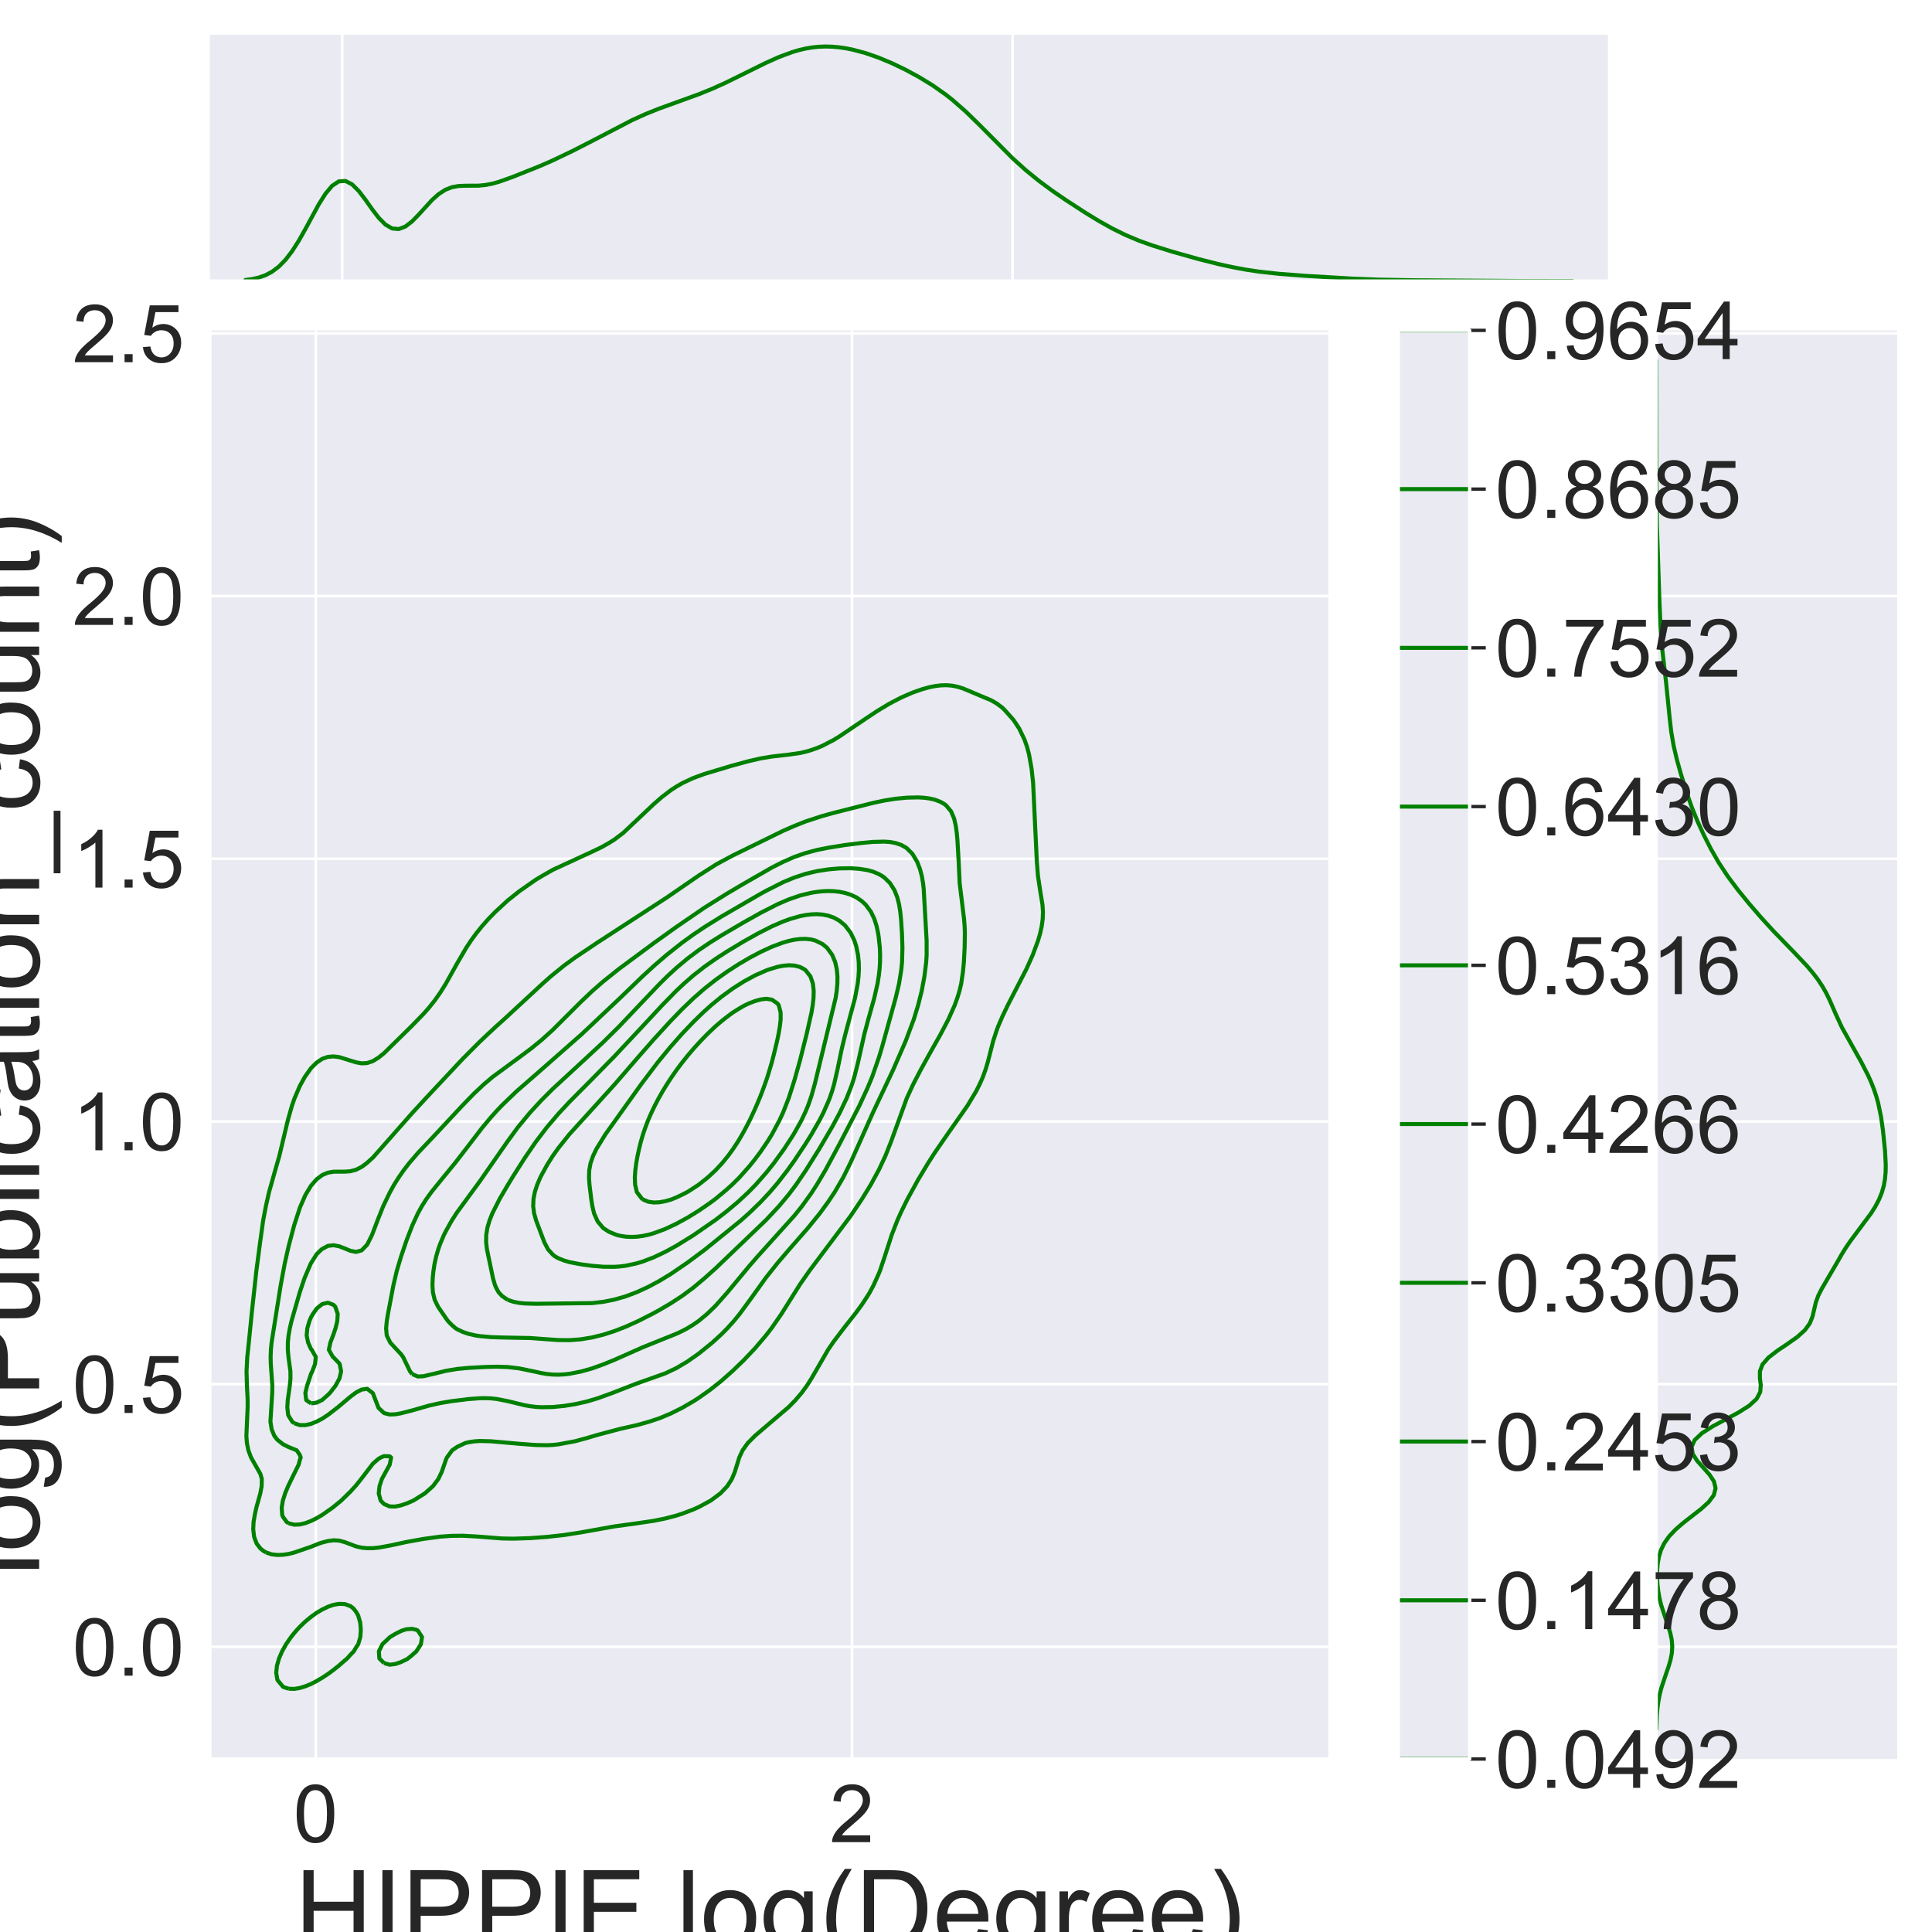 <?xml version="1.0" encoding="utf-8" standalone="no"?>
<!DOCTYPE svg PUBLIC "-//W3C//DTD SVG 1.1//EN"
  "http://www.w3.org/Graphics/SVG/1.1/DTD/svg11.dtd">
<!-- Created with matplotlib (https://matplotlib.org/) -->
<svg height="720pt" version="1.1" viewBox="0 0 720 720" width="720pt" xmlns="http://www.w3.org/2000/svg" xmlns:xlink="http://www.w3.org/1999/xlink">
 <defs>
  <style type="text/css">*{stroke-linecap:butt;stroke-linejoin:round;}</style>
 </defs>
 <g id="figure_1">
  <g id="patch_1">
   <path d="M 0 720 
L 720 720 
L 720 0 
L 0 0 
z
" style="fill:#ffffff;"/>
  </g>
  <g id="axes_1">
   <g id="patch_2">
    <path d="M 78.21 655.54 
L 495.034 655.54 
L 495.034 123.117 
L 78.21 123.117 
z
" style="fill:#eaeaf2;"/>
   </g>
   <g id="matplotlib.axis_1">
    <g id="xtick_1">
     <g id="line2d_1">
      <path clip-path="url(#pd72897ec2b)" d="M 117.668 655.54 
L 117.668 123.117 
" style="fill:none;stroke:#ffffff;stroke-linecap:round;"/>
     </g>
     <g id="text_1">
      <!-- 0 -->
      <g style="fill:#262626;" transform="translate(109.326 686.513)scale(0.3 -0.3)">
       <defs>
        <path d="M 4.156 35.297 
Q 4.156 48 6.766 55.734 
Q 9.375 63.484 14.516 67.672 
Q 19.672 71.875 27.484 71.875 
Q 33.25 71.875 37.594 69.547 
Q 41.938 67.234 44.766 62.859 
Q 47.609 58.5 49.219 52.219 
Q 50.828 45.953 50.828 35.297 
Q 50.828 22.703 48.234 14.969 
Q 45.656 7.234 40.5 3 
Q 35.359 -1.219 27.484 -1.219 
Q 17.141 -1.219 11.234 6.203 
Q 4.156 15.141 4.156 35.297 
z
M 13.188 35.297 
Q 13.188 17.672 17.312 11.828 
Q 21.438 6 27.484 6 
Q 33.547 6 37.672 11.859 
Q 41.797 17.719 41.797 35.297 
Q 41.797 52.984 37.672 58.781 
Q 33.547 64.594 27.391 64.594 
Q 21.344 64.594 17.719 59.469 
Q 13.188 52.938 13.188 35.297 
z
" id="ArialMT-48"/>
       </defs>
       <use xlink:href="#ArialMT-48"/>
      </g>
     </g>
    </g>
    <g id="xtick_2">
     <g id="line2d_2">
      <path clip-path="url(#pd72897ec2b)" d="M 317.527 655.54 
L 317.527 123.117 
" style="fill:none;stroke:#ffffff;stroke-linecap:round;"/>
     </g>
     <g id="text_2">
      <!-- 2 -->
      <g style="fill:#262626;" transform="translate(309.185 686.513)scale(0.3 -0.3)">
       <defs>
        <path d="M 50.344 8.453 
L 50.344 0 
L 3.031 0 
Q 2.938 3.172 4.047 6.109 
Q 5.859 10.938 9.828 15.625 
Q 13.812 20.312 21.344 26.469 
Q 33.016 36.031 37.109 41.625 
Q 41.219 47.219 41.219 52.203 
Q 41.219 57.422 37.469 61 
Q 33.734 64.594 27.734 64.594 
Q 21.391 64.594 17.578 60.781 
Q 13.766 56.984 13.719 50.25 
L 4.688 51.172 
Q 5.609 61.281 11.656 66.578 
Q 17.719 71.875 27.938 71.875 
Q 38.234 71.875 44.234 66.156 
Q 50.25 60.453 50.25 52 
Q 50.25 47.703 48.484 43.547 
Q 46.734 39.406 42.656 34.812 
Q 38.578 30.219 29.109 22.219 
Q 21.188 15.578 18.938 13.203 
Q 16.703 10.844 15.234 8.453 
z
" id="ArialMT-50"/>
       </defs>
       <use xlink:href="#ArialMT-50"/>
      </g>
     </g>
    </g>
    <g id="text_3">
     <!-- HIPPIE log(Degree) -->
     <g style="fill:#262626;" transform="translate(109.891 725.595)scale(0.4 -0.4)">
      <defs>
       <path d="M 8.016 0 
L 8.016 71.578 
L 17.484 71.578 
L 17.484 42.188 
L 54.688 42.188 
L 54.688 71.578 
L 64.156 71.578 
L 64.156 0 
L 54.688 0 
L 54.688 33.734 
L 17.484 33.734 
L 17.484 0 
z
" id="ArialMT-72"/>
       <path d="M 9.328 0 
L 9.328 71.578 
L 18.797 71.578 
L 18.797 0 
z
" id="ArialMT-73"/>
       <path d="M 7.719 0 
L 7.719 71.578 
L 34.719 71.578 
Q 41.844 71.578 45.609 70.906 
Q 50.875 70.016 54.438 67.547 
Q 58.016 65.094 60.188 60.641 
Q 62.359 56.203 62.359 50.875 
Q 62.359 41.75 56.547 35.422 
Q 50.734 29.109 35.547 29.109 
L 17.188 29.109 
L 17.188 0 
z
M 17.188 37.547 
L 35.688 37.547 
Q 44.875 37.547 48.734 40.969 
Q 52.594 44.391 52.594 50.594 
Q 52.594 55.078 50.312 58.266 
Q 48.047 61.469 44.344 62.5 
Q 41.938 63.141 35.5 63.141 
L 17.188 63.141 
z
" id="ArialMT-80"/>
       <path d="M 7.906 0 
L 7.906 71.578 
L 59.672 71.578 
L 59.672 63.141 
L 17.391 63.141 
L 17.391 41.219 
L 56.984 41.219 
L 56.984 32.812 
L 17.391 32.812 
L 17.391 8.453 
L 61.328 8.453 
L 61.328 0 
z
" id="ArialMT-69"/>
       <path id="ArialMT-32"/>
       <path d="M 6.391 0 
L 6.391 71.578 
L 15.188 71.578 
L 15.188 0 
z
" id="ArialMT-108"/>
       <path d="M 3.328 25.922 
Q 3.328 40.328 11.328 47.266 
Q 18.016 53.031 27.641 53.031 
Q 38.328 53.031 45.109 46.016 
Q 51.906 39.016 51.906 26.656 
Q 51.906 16.656 48.906 10.906 
Q 45.906 5.172 40.156 2 
Q 34.422 -1.172 27.641 -1.172 
Q 16.75 -1.172 10.031 5.812 
Q 3.328 12.797 3.328 25.922 
z
M 12.359 25.922 
Q 12.359 15.969 16.703 11.016 
Q 21.047 6.062 27.641 6.062 
Q 34.188 6.062 38.531 11.031 
Q 42.875 16.016 42.875 26.219 
Q 42.875 35.844 38.5 40.797 
Q 34.125 45.75 27.641 45.75 
Q 21.047 45.75 16.703 40.812 
Q 12.359 35.891 12.359 25.922 
z
" id="ArialMT-111"/>
       <path d="M 4.984 -4.297 
L 13.531 -5.562 
Q 14.062 -9.516 16.5 -11.328 
Q 19.781 -13.766 25.438 -13.766 
Q 31.547 -13.766 34.859 -11.328 
Q 38.188 -8.891 39.359 -4.5 
Q 40.047 -1.812 39.984 6.781 
Q 34.234 0 25.641 0 
Q 14.938 0 9.078 7.719 
Q 3.219 15.438 3.219 26.219 
Q 3.219 33.641 5.906 39.906 
Q 8.594 46.188 13.688 49.609 
Q 18.797 53.031 25.688 53.031 
Q 34.859 53.031 40.828 45.609 
L 40.828 51.859 
L 48.922 51.859 
L 48.922 7.031 
Q 48.922 -5.078 46.453 -10.125 
Q 44 -15.188 38.641 -18.109 
Q 33.297 -21.047 25.484 -21.047 
Q 16.219 -21.047 10.5 -16.875 
Q 4.781 -12.703 4.984 -4.297 
z
M 12.25 26.859 
Q 12.25 16.656 16.297 11.969 
Q 20.359 7.281 26.469 7.281 
Q 32.516 7.281 36.609 11.938 
Q 40.719 16.609 40.719 26.562 
Q 40.719 36.078 36.5 40.906 
Q 32.281 45.75 26.312 45.75 
Q 20.453 45.75 16.344 40.984 
Q 12.25 36.234 12.25 26.859 
z
" id="ArialMT-103"/>
       <path d="M 23.391 -21.047 
Q 16.109 -11.859 11.078 0.438 
Q 6.062 12.75 6.062 25.922 
Q 6.062 37.547 9.812 48.188 
Q 14.203 60.547 23.391 72.797 
L 29.688 72.797 
Q 23.781 62.641 21.875 58.297 
Q 18.891 51.562 17.188 44.234 
Q 15.094 35.109 15.094 25.875 
Q 15.094 2.391 29.688 -21.047 
z
" id="ArialMT-40"/>
       <path d="M 7.719 0 
L 7.719 71.578 
L 32.375 71.578 
Q 40.719 71.578 45.125 70.562 
Q 51.266 69.141 55.609 65.438 
Q 61.281 60.641 64.078 53.188 
Q 66.891 45.75 66.891 36.188 
Q 66.891 28.031 64.984 21.734 
Q 63.094 15.438 60.109 11.297 
Q 57.125 7.172 53.578 4.797 
Q 50.047 2.438 45.047 1.219 
Q 40.047 0 33.547 0 
z
M 17.188 8.453 
L 32.469 8.453 
Q 39.547 8.453 43.578 9.766 
Q 47.609 11.078 50 13.484 
Q 53.375 16.844 55.25 22.531 
Q 57.125 28.219 57.125 36.328 
Q 57.125 47.562 53.438 53.594 
Q 49.75 59.625 44.484 61.672 
Q 40.672 63.141 32.234 63.141 
L 17.188 63.141 
z
" id="ArialMT-68"/>
       <path d="M 42.094 16.703 
L 51.172 15.578 
Q 49.031 7.625 43.219 3.219 
Q 37.406 -1.172 28.375 -1.172 
Q 17 -1.172 10.328 5.828 
Q 3.656 12.844 3.656 25.484 
Q 3.656 38.578 10.391 45.797 
Q 17.141 53.031 27.875 53.031 
Q 38.281 53.031 44.875 45.953 
Q 51.469 38.875 51.469 26.031 
Q 51.469 25.25 51.422 23.688 
L 12.75 23.688 
Q 13.234 15.141 17.578 10.594 
Q 21.922 6.062 28.422 6.062 
Q 33.25 6.062 36.672 8.594 
Q 40.094 11.141 42.094 16.703 
z
M 13.234 30.906 
L 42.188 30.906 
Q 41.609 37.453 38.875 40.719 
Q 34.672 45.797 27.984 45.797 
Q 21.922 45.797 17.797 41.75 
Q 13.672 37.703 13.234 30.906 
z
" id="ArialMT-101"/>
       <path d="M 6.5 0 
L 6.5 51.859 
L 14.406 51.859 
L 14.406 44 
Q 17.438 49.516 20 51.266 
Q 22.562 53.031 25.641 53.031 
Q 30.078 53.031 34.672 50.203 
L 31.641 42.047 
Q 28.422 43.953 25.203 43.953 
Q 22.312 43.953 20.016 42.219 
Q 17.719 40.484 16.75 37.406 
Q 15.281 32.719 15.281 27.156 
L 15.281 0 
z
" id="ArialMT-114"/>
       <path d="M 12.359 -21.047 
L 6.062 -21.047 
Q 20.656 2.391 20.656 25.875 
Q 20.656 35.062 18.562 44.094 
Q 16.891 51.422 13.922 58.156 
Q 12.016 62.547 6.062 72.797 
L 12.359 72.797 
Q 21.531 60.547 25.922 48.188 
Q 29.688 37.547 29.688 25.922 
Q 29.688 12.75 24.625 0.438 
Q 19.578 -11.859 12.359 -21.047 
z
" id="ArialMT-41"/>
      </defs>
      <use xlink:href="#ArialMT-72"/>
      <use x="72.217" xlink:href="#ArialMT-73"/>
      <use x="100" xlink:href="#ArialMT-80"/>
      <use x="166.699" xlink:href="#ArialMT-80"/>
      <use x="233.398" xlink:href="#ArialMT-73"/>
      <use x="261.182" xlink:href="#ArialMT-69"/>
      <use x="327.881" xlink:href="#ArialMT-32"/>
      <use x="355.664" xlink:href="#ArialMT-108"/>
      <use x="377.881" xlink:href="#ArialMT-111"/>
      <use x="433.496" xlink:href="#ArialMT-103"/>
      <use x="489.111" xlink:href="#ArialMT-40"/>
      <use x="522.412" xlink:href="#ArialMT-68"/>
      <use x="594.629" xlink:href="#ArialMT-101"/>
      <use x="650.244" xlink:href="#ArialMT-103"/>
      <use x="705.859" xlink:href="#ArialMT-114"/>
      <use x="739.16" xlink:href="#ArialMT-101"/>
      <use x="794.775" xlink:href="#ArialMT-101"/>
      <use x="850.391" xlink:href="#ArialMT-41"/>
     </g>
    </g>
   </g>
   <g id="matplotlib.axis_2">
    <g id="ytick_1">
     <g id="line2d_3">
      <path clip-path="url(#pd72897ec2b)" d="M 78.21 613.735 
L 495.034 613.735 
" style="fill:none;stroke:#ffffff;stroke-linecap:round;"/>
     </g>
     <g id="text_4">
      <!-- 0.0 -->
      <g style="fill:#262626;" transform="translate(27.01 624.472)scale(0.3 -0.3)">
       <defs>
        <path d="M 9.078 0 
L 9.078 10.016 
L 19.094 10.016 
L 19.094 0 
z
" id="ArialMT-46"/>
       </defs>
       <use xlink:href="#ArialMT-48"/>
       <use x="55.615" xlink:href="#ArialMT-46"/>
       <use x="83.398" xlink:href="#ArialMT-48"/>
      </g>
     </g>
    </g>
    <g id="ytick_2">
     <g id="line2d_4">
      <path clip-path="url(#pd72897ec2b)" d="M 78.21 515.837 
L 495.034 515.837 
" style="fill:none;stroke:#ffffff;stroke-linecap:round;"/>
     </g>
     <g id="text_5">
      <!-- 0.5 -->
      <g style="fill:#262626;" transform="translate(27.01 526.574)scale(0.3 -0.3)">
       <defs>
        <path d="M 4.156 18.75 
L 13.375 19.531 
Q 14.406 12.797 18.141 9.391 
Q 21.875 6 27.156 6 
Q 33.5 6 37.891 10.781 
Q 42.281 15.578 42.281 23.484 
Q 42.281 31 38.062 35.344 
Q 33.844 39.703 27 39.703 
Q 22.75 39.703 19.328 37.766 
Q 15.922 35.844 13.969 32.766 
L 5.719 33.844 
L 12.641 70.609 
L 48.25 70.609 
L 48.25 62.203 
L 19.672 62.203 
L 15.828 42.969 
Q 22.266 47.469 29.344 47.469 
Q 38.719 47.469 45.156 40.969 
Q 51.609 34.469 51.609 24.266 
Q 51.609 14.547 45.953 7.469 
Q 39.062 -1.219 27.156 -1.219 
Q 17.391 -1.219 11.203 4.25 
Q 5.031 9.719 4.156 18.75 
z
" id="ArialMT-53"/>
       </defs>
       <use xlink:href="#ArialMT-48"/>
       <use x="55.615" xlink:href="#ArialMT-46"/>
       <use x="83.398" xlink:href="#ArialMT-53"/>
      </g>
     </g>
    </g>
    <g id="ytick_3">
     <g id="line2d_5">
      <path clip-path="url(#pd72897ec2b)" d="M 78.21 417.94 
L 495.034 417.94 
" style="fill:none;stroke:#ffffff;stroke-linecap:round;"/>
     </g>
     <g id="text_6">
      <!-- 1.0 -->
      <g style="fill:#262626;" transform="translate(27.01 428.676)scale(0.3 -0.3)">
       <defs>
        <path d="M 37.25 0 
L 28.469 0 
L 28.469 56 
Q 25.297 52.984 20.141 49.953 
Q 14.984 46.922 10.891 45.406 
L 10.891 53.906 
Q 18.266 57.375 23.781 62.297 
Q 29.297 67.234 31.594 71.875 
L 37.25 71.875 
z
" id="ArialMT-49"/>
       </defs>
       <use xlink:href="#ArialMT-49"/>
       <use x="55.615" xlink:href="#ArialMT-46"/>
       <use x="83.398" xlink:href="#ArialMT-48"/>
      </g>
     </g>
    </g>
    <g id="ytick_4">
     <g id="line2d_6">
      <path clip-path="url(#pd72897ec2b)" d="M 78.21 320.042 
L 495.034 320.042 
" style="fill:none;stroke:#ffffff;stroke-linecap:round;"/>
     </g>
     <g id="text_7">
      <!-- 1.5 -->
      <g style="fill:#262626;" transform="translate(27.01 330.778)scale(0.3 -0.3)">
       <use xlink:href="#ArialMT-49"/>
       <use x="55.615" xlink:href="#ArialMT-46"/>
       <use x="83.398" xlink:href="#ArialMT-53"/>
      </g>
     </g>
    </g>
    <g id="ytick_5">
     <g id="line2d_7">
      <path clip-path="url(#pd72897ec2b)" d="M 78.21 222.144 
L 495.034 222.144 
" style="fill:none;stroke:#ffffff;stroke-linecap:round;"/>
     </g>
     <g id="text_8">
      <!-- 2.0 -->
      <g style="fill:#262626;" transform="translate(27.01 232.881)scale(0.3 -0.3)">
       <use xlink:href="#ArialMT-50"/>
       <use x="55.615" xlink:href="#ArialMT-46"/>
       <use x="83.398" xlink:href="#ArialMT-48"/>
      </g>
     </g>
    </g>
    <g id="ytick_6">
     <g id="line2d_8">
      <path clip-path="url(#pd72897ec2b)" d="M 78.21 124.246 
L 495.034 124.246 
" style="fill:none;stroke:#ffffff;stroke-linecap:round;"/>
     </g>
     <g id="text_9">
      <!-- 2.5 -->
      <g style="fill:#262626;" transform="translate(27.01 134.983)scale(0.3 -0.3)">
       <use xlink:href="#ArialMT-50"/>
       <use x="55.615" xlink:href="#ArialMT-46"/>
       <use x="83.398" xlink:href="#ArialMT-53"/>
      </g>
     </g>
    </g>
    <g id="text_10">
     <!-- log(Publication_count) -->
     <g style="fill:#262626;" transform="translate(14.591 587.216)rotate(-90)scale(0.4 -0.4)">
      <defs>
       <path d="M 40.578 0 
L 40.578 7.625 
Q 34.516 -1.172 24.125 -1.172 
Q 19.531 -1.172 15.547 0.578 
Q 11.578 2.344 9.641 5 
Q 7.719 7.672 6.938 11.531 
Q 6.391 14.109 6.391 19.734 
L 6.391 51.859 
L 15.188 51.859 
L 15.188 23.094 
Q 15.188 16.219 15.719 13.812 
Q 16.547 10.359 19.234 8.375 
Q 21.922 6.391 25.875 6.391 
Q 29.828 6.391 33.297 8.422 
Q 36.766 10.453 38.203 13.938 
Q 39.656 17.438 39.656 24.078 
L 39.656 51.859 
L 48.438 51.859 
L 48.438 0 
z
" id="ArialMT-117"/>
       <path d="M 14.703 0 
L 6.547 0 
L 6.547 71.578 
L 15.328 71.578 
L 15.328 46.047 
Q 20.906 53.031 29.547 53.031 
Q 34.328 53.031 38.594 51.094 
Q 42.875 49.172 45.625 45.672 
Q 48.391 42.188 49.953 37.25 
Q 51.516 32.328 51.516 26.703 
Q 51.516 13.375 44.922 6.094 
Q 38.328 -1.172 29.109 -1.172 
Q 19.922 -1.172 14.703 6.5 
z
M 14.594 26.312 
Q 14.594 17 17.141 12.844 
Q 21.297 6.062 28.375 6.062 
Q 34.125 6.062 38.328 11.062 
Q 42.531 16.062 42.531 25.984 
Q 42.531 36.141 38.5 40.969 
Q 34.469 45.797 28.766 45.797 
Q 23 45.797 18.797 40.797 
Q 14.594 35.797 14.594 26.312 
z
" id="ArialMT-98"/>
       <path d="M 6.641 61.469 
L 6.641 71.578 
L 15.438 71.578 
L 15.438 61.469 
z
M 6.641 0 
L 6.641 51.859 
L 15.438 51.859 
L 15.438 0 
z
" id="ArialMT-105"/>
       <path d="M 40.438 19 
L 49.078 17.875 
Q 47.656 8.938 41.812 3.875 
Q 35.984 -1.172 27.484 -1.172 
Q 16.844 -1.172 10.375 5.781 
Q 3.906 12.75 3.906 25.734 
Q 3.906 34.125 6.688 40.422 
Q 9.469 46.734 15.156 49.875 
Q 20.844 53.031 27.547 53.031 
Q 35.984 53.031 41.359 48.75 
Q 46.734 44.484 48.25 36.625 
L 39.703 35.297 
Q 38.484 40.531 35.375 43.156 
Q 32.281 45.797 27.875 45.797 
Q 21.234 45.797 17.078 41.031 
Q 12.938 36.281 12.938 25.984 
Q 12.938 15.531 16.938 10.797 
Q 20.953 6.062 27.391 6.062 
Q 32.562 6.062 36.031 9.234 
Q 39.5 12.406 40.438 19 
z
" id="ArialMT-99"/>
       <path d="M 40.438 6.391 
Q 35.547 2.25 31.031 0.531 
Q 26.516 -1.172 21.344 -1.172 
Q 12.797 -1.172 8.203 3 
Q 3.609 7.172 3.609 13.672 
Q 3.609 17.484 5.344 20.625 
Q 7.078 23.781 9.891 25.688 
Q 12.703 27.594 16.219 28.562 
Q 18.797 29.25 24.031 29.891 
Q 34.672 31.156 39.703 32.906 
Q 39.75 34.719 39.75 35.203 
Q 39.75 40.578 37.25 42.781 
Q 33.891 45.75 27.25 45.75 
Q 21.047 45.75 18.094 43.578 
Q 15.141 41.406 13.719 35.891 
L 5.125 37.062 
Q 6.297 42.578 8.984 45.969 
Q 11.672 49.359 16.75 51.188 
Q 21.828 53.031 28.516 53.031 
Q 35.156 53.031 39.297 51.469 
Q 43.453 49.906 45.406 47.531 
Q 47.359 45.172 48.141 41.547 
Q 48.578 39.312 48.578 33.453 
L 48.578 21.734 
Q 48.578 9.469 49.141 6.219 
Q 49.703 2.984 51.375 0 
L 42.188 0 
Q 40.828 2.734 40.438 6.391 
z
M 39.703 26.031 
Q 34.906 24.078 25.344 22.703 
Q 19.922 21.922 17.672 20.938 
Q 15.438 19.969 14.203 18.094 
Q 12.984 16.219 12.984 13.922 
Q 12.984 10.406 15.641 8.062 
Q 18.312 5.719 23.438 5.719 
Q 28.516 5.719 32.469 7.938 
Q 36.422 10.156 38.281 14.016 
Q 39.703 17 39.703 22.797 
z
" id="ArialMT-97"/>
       <path d="M 25.781 7.859 
L 27.047 0.094 
Q 23.344 -0.688 20.406 -0.688 
Q 15.625 -0.688 12.984 0.828 
Q 10.359 2.344 9.281 4.812 
Q 8.203 7.281 8.203 15.188 
L 8.203 45.016 
L 1.766 45.016 
L 1.766 51.859 
L 8.203 51.859 
L 8.203 64.703 
L 16.938 69.969 
L 16.938 51.859 
L 25.781 51.859 
L 25.781 45.016 
L 16.938 45.016 
L 16.938 14.703 
Q 16.938 10.938 17.406 9.859 
Q 17.875 8.797 18.922 8.156 
Q 19.969 7.516 21.922 7.516 
Q 23.391 7.516 25.781 7.859 
z
" id="ArialMT-116"/>
       <path d="M 6.594 0 
L 6.594 51.859 
L 14.5 51.859 
L 14.5 44.484 
Q 20.219 53.031 31 53.031 
Q 35.688 53.031 39.625 51.344 
Q 43.562 49.656 45.516 46.922 
Q 47.469 44.188 48.25 40.438 
Q 48.734 37.984 48.734 31.891 
L 48.734 0 
L 39.938 0 
L 39.938 31.547 
Q 39.938 36.922 38.906 39.578 
Q 37.891 42.234 35.281 43.812 
Q 32.672 45.406 29.156 45.406 
Q 23.531 45.406 19.453 41.844 
Q 15.375 38.281 15.375 28.328 
L 15.375 0 
z
" id="ArialMT-110"/>
       <path d="M -1.516 -19.875 
L -1.516 -13.531 
L 56.734 -13.531 
L 56.734 -19.875 
z
" id="ArialMT-95"/>
      </defs>
      <use xlink:href="#ArialMT-108"/>
      <use x="22.217" xlink:href="#ArialMT-111"/>
      <use x="77.832" xlink:href="#ArialMT-103"/>
      <use x="133.447" xlink:href="#ArialMT-40"/>
      <use x="166.748" xlink:href="#ArialMT-80"/>
      <use x="233.447" xlink:href="#ArialMT-117"/>
      <use x="289.062" xlink:href="#ArialMT-98"/>
      <use x="344.678" xlink:href="#ArialMT-108"/>
      <use x="366.895" xlink:href="#ArialMT-105"/>
      <use x="389.111" xlink:href="#ArialMT-99"/>
      <use x="439.111" xlink:href="#ArialMT-97"/>
      <use x="494.727" xlink:href="#ArialMT-116"/>
      <use x="522.51" xlink:href="#ArialMT-105"/>
      <use x="544.727" xlink:href="#ArialMT-111"/>
      <use x="600.342" xlink:href="#ArialMT-110"/>
      <use x="655.957" xlink:href="#ArialMT-95"/>
      <use x="711.572" xlink:href="#ArialMT-99"/>
      <use x="761.572" xlink:href="#ArialMT-111"/>
      <use x="817.188" xlink:href="#ArialMT-117"/>
      <use x="872.803" xlink:href="#ArialMT-110"/>
      <use x="928.418" xlink:href="#ArialMT-116"/>
      <use x="956.201" xlink:href="#ArialMT-41"/>
     </g>
    </g>
   </g>
   <g id="LineCollection_1">
    <path clip-path="url(#pd72897ec2b)" d="M 107.534 629.326 
L 109.629 629.406 
L 111.724 629.067 
L 112.603 628.785 
L 113.818 628.422 
L 115.913 627.561 
L 118.007 626.482 
L 118.633 626.11 
L 120.102 625.243 
L 122.197 623.849 
L 122.793 623.434 
L 124.291 622.321 
L 126.254 620.759 
L 126.386 620.638 
L 128.48 618.814 
L 129.355 618.083 
L 130.575 616.716 
L 131.838 615.408 
L 132.669 613.986 
L 133.51 612.732 
L 134.284 610.057 
L 134.47 607.381 
L 134.242 604.706 
L 133.479 602.03 
L 132.669 600.626 
L 131.647 599.355 
L 130.575 598.54 
L 128.48 597.787 
L 126.386 597.703 
L 124.291 598.071 
L 122.197 598.791 
L 121.079 599.355 
L 120.102 599.804 
L 118.007 601.037 
L 116.641 602.03 
L 115.913 602.544 
L 113.818 604.275 
L 113.359 604.706 
L 111.724 606.283 
L 110.699 607.381 
L 109.629 608.628 
L 108.477 610.057 
L 107.534 611.405 
L 106.626 612.732 
L 105.44 614.857 
L 105.126 615.408 
L 103.974 618.083 
L 103.345 620.32 
L 103.211 620.759 
L 102.94 623.434 
L 103.345 625.848 
L 103.407 626.11 
L 105.44 628.574 
L 105.872 628.785 
L 107.534 629.326 
" style="fill:none;stroke:#008000;stroke-width:1.5;"/>
    <path clip-path="url(#pd72897ec2b)" d="M 143.142 619.803 
L 145.237 620.393 
L 147.332 620.127 
L 149.426 619.406 
L 151.521 618.395 
L 152.034 618.083 
L 153.615 616.789 
L 155.155 615.408 
L 155.71 614.566 
L 156.867 612.732 
L 157.266 610.057 
L 155.71 607.666 
L 155.183 607.381 
L 153.615 607.023 
L 151.521 607.159 
L 150.73 607.381 
L 149.426 607.839 
L 147.332 608.895 
L 145.389 610.057 
L 145.237 610.189 
L 143.142 612.152 
L 142.528 612.732 
L 141.197 615.408 
L 141.378 618.083 
L 143.142 619.803 
" style="fill:none;stroke:#008000;stroke-width:1.5;"/>
    <path clip-path="url(#pd72897ec2b)" d="M 99.156 578.563 
L 101.251 579.259 
L 103.345 579.498 
L 105.44 579.424 
L 107.534 579.111 
L 109.629 578.591 
L 115.913 576.434 
L 118.779 575.275 
L 120.102 574.844 
L 122.197 574.3 
L 124.291 574.011 
L 126.386 574.14 
L 128.48 574.707 
L 132.669 576.284 
L 134.764 576.769 
L 136.859 576.975 
L 138.953 576.952 
L 141.048 576.755 
L 145.237 576.004 
L 151.521 574.642 
L 157.805 573.507 
L 164.088 572.66 
L 168.278 572.367 
L 172.467 572.321 
L 177.545 572.6 
L 187.129 573.344 
L 191.318 573.416 
L 197.602 573.219 
L 203.886 572.752 
L 210.17 572.061 
L 216.453 571.08 
L 229.021 568.839 
L 237.399 567.686 
L 243.683 566.75 
L 247.872 565.906 
L 252.061 564.812 
L 254.156 564.139 
L 258.345 562.553 
L 260.44 561.617 
L 264.851 559.222 
L 268.468 556.547 
L 271.022 553.871 
L 272.737 551.196 
L 273.852 548.52 
L 275.495 543.169 
L 276.739 540.494 
L 278.65 537.818 
L 281.386 535.048 
L 293.953 524.332 
L 296.46 521.765 
L 298.733 519.09 
L 300.693 516.414 
L 302.397 513.739 
L 308.615 502.988 
L 310.71 499.926 
L 314.437 495.01 
L 319.088 489.091 
L 321.183 486.22 
L 323.278 483.031 
L 324.13 481.633 
L 325.562 478.957 
L 327.467 474.711 
L 327.918 473.606 
L 329.723 468.255 
L 332.31 460.229 
L 334.392 454.878 
L 335.845 451.62 
L 338.199 446.851 
L 342.129 439.697 
L 345.859 433.474 
L 348.413 429.495 
L 353.044 422.772 
L 360.538 412.07 
L 363.757 406.719 
L 365.17 403.906 
L 366.287 401.368 
L 367.264 398.653 
L 368.066 396.017 
L 370.124 387.991 
L 371.453 383.921 
L 371.919 382.64 
L 373.548 378.84 
L 375.643 374.461 
L 382.463 361.236 
L 384.873 355.885 
L 386.854 350.534 
L 387.63 347.858 
L 388.222 345.183 
L 388.585 342.507 
L 388.682 339.832 
L 388.503 337.156 
L 387.625 331.805 
L 386.822 326.454 
L 386.395 321.103 
L 385.004 291.673 
L 384.42 286.322 
L 383.446 280.971 
L 382.733 278.295 
L 381.801 275.62 
L 379.832 271.528 
L 377.737 268.35 
L 374.707 264.918 
L 373.548 263.736 
L 371.453 262.177 
L 369.359 260.966 
L 365.17 259.218 
L 360.98 257.44 
L 358.886 256.569 
L 356.791 255.922 
L 354.697 255.508 
L 352.602 255.35 
L 350.507 255.426 
L 348.413 255.693 
L 346.318 256.115 
L 343.532 256.891 
L 340.034 258.125 
L 335.845 259.948 
L 331.451 262.242 
L 327.005 264.918 
L 322.969 267.593 
L 312.805 274.454 
L 310.71 275.743 
L 306.521 277.916 
L 304.426 278.798 
L 302.332 279.534 
L 300.237 280.144 
L 298.143 280.617 
L 293.953 281.222 
L 287.67 281.94 
L 283.48 282.635 
L 279.06 283.646 
L 273.007 285.282 
L 262.534 288.422 
L 258.345 289.955 
L 254.664 291.673 
L 254.156 291.931 
L 252.061 293.143 
L 249.967 294.508 
L 246.666 297.024 
L 243.598 299.699 
L 232.258 310.401 
L 229.021 312.849 
L 226.926 314.172 
L 224.119 315.752 
L 220.642 317.406 
L 205.98 324.174 
L 201.997 326.454 
L 199.697 327.83 
L 193.413 332.223 
L 189.224 335.569 
L 184.59 339.832 
L 181.984 342.507 
L 179.616 345.183 
L 177.469 347.858 
L 175.524 350.534 
L 173.754 353.209 
L 170.372 359.003 
L 166.148 366.587 
L 164.088 369.89 
L 161.994 372.865 
L 159.899 375.496 
L 157.805 377.869 
L 153.158 382.64 
L 143.142 392.471 
L 141.048 394.162 
L 138.953 395.441 
L 136.859 396.16 
L 134.764 396.279 
L 132.669 395.895 
L 126.386 393.952 
L 124.291 393.693 
L 122.197 393.868 
L 120.102 394.592 
L 117.974 396.017 
L 115.913 398.066 
L 113.581 401.368 
L 111.724 404.742 
L 109.73 409.394 
L 108.802 412.07 
L 107.285 417.421 
L 104.093 430.798 
L 102.553 436.149 
L 100.288 444.176 
L 99.079 449.527 
L 98.066 454.878 
L 96.949 462.904 
L 95.539 473.606 
L 93.791 489.659 
L 92.726 500.361 
L 92.146 505.712 
L 91.875 511.063 
L 92.025 516.414 
L 92.292 521.765 
L 92.285 524.441 
L 91.817 535.143 
L 92.013 537.818 
L 92.561 540.494 
L 93.563 543.169 
L 97.061 549.332 
L 97.571 551.196 
L 97.507 553.871 
L 97.005 556.547 
L 95.519 561.898 
L 94.944 564.573 
L 94.493 567.249 
L 94.368 569.924 
L 94.681 572.6 
L 94.967 573.485 
L 95.663 575.275 
L 97.061 577.092 
L 98.14 577.951 
L 99.156 578.563 
L 99.156 578.563 
" style="fill:none;stroke:#008000;stroke-width:1.5;"/>
   </g>
   <g id="LineCollection_2">
    <path clip-path="url(#pd72897ec2b)" d="M 107.534 567.675 
L 109.629 568.208 
L 111.724 568.118 
L 113.818 567.623 
L 115.913 566.814 
L 118.007 565.787 
L 120.102 564.546 
L 123.885 561.898 
L 127.169 559.222 
L 130.575 555.899 
L 132.669 553.595 
L 134.764 550.965 
L 138.953 545.483 
L 141.048 543.663 
L 141.885 543.169 
L 143.142 542.646 
L 145.237 542.736 
L 145.755 543.169 
L 145.232 545.845 
L 142.307 551.196 
L 141.423 553.871 
L 141.144 556.547 
L 141.859 559.222 
L 143.142 560.523 
L 145.237 561.408 
L 147.332 561.437 
L 149.426 561.007 
L 151.521 560.308 
L 154.042 559.222 
L 158.324 556.547 
L 161.325 553.871 
L 163.346 551.196 
L 164.623 548.52 
L 166.183 544.017 
L 166.546 543.169 
L 168.497 540.494 
L 170.372 539.213 
L 173.303 537.818 
L 174.561 537.496 
L 176.656 537.162 
L 178.751 537.013 
L 182.94 537.119 
L 193.413 538.045 
L 199.697 538.519 
L 203.886 538.59 
L 205.98 538.488 
L 208.075 538.264 
L 214.359 537.096 
L 218.548 535.967 
L 222.737 534.72 
L 231.249 532.467 
L 237.399 531.088 
L 242.007 529.792 
L 245.778 528.533 
L 249.967 526.774 
L 254.156 524.688 
L 258.345 522.261 
L 260.44 520.915 
L 264.629 517.958 
L 268.818 514.626 
L 273.007 510.917 
L 277.197 506.889 
L 281.386 502.46 
L 285.575 497.524 
L 287.67 494.789 
L 291.217 489.659 
L 298.143 478.63 
L 301.642 473.606 
L 316.994 453.169 
L 321.228 446.851 
L 324.515 441.5 
L 327.467 436.072 
L 329.95 430.798 
L 332.072 425.447 
L 337.94 409.257 
L 340.344 404.044 
L 343.124 398.693 
L 346.318 392.907 
L 350.595 385.315 
L 353.399 379.964 
L 355.789 374.613 
L 356.791 371.827 
L 357.579 369.262 
L 358.21 366.587 
L 358.886 361.995 
L 359.207 358.56 
L 359.491 353.209 
L 359.575 347.858 
L 359.487 345.183 
L 359.277 342.507 
L 357.638 329.13 
L 357.264 321.103 
L 356.791 312.916 
L 356.558 310.401 
L 356.188 307.726 
L 355.57 305.05 
L 354.441 302.375 
L 352.602 300.178 
L 352.002 299.699 
L 350.507 298.827 
L 348.413 298.033 
L 346.318 297.551 
L 344.224 297.282 
L 342.129 297.166 
L 337.94 297.26 
L 333.751 297.672 
L 329.561 298.336 
L 325.372 299.22 
L 310.71 302.926 
L 306.521 304.083 
L 300.237 306.126 
L 296.048 307.794 
L 291.859 309.623 
L 273.007 318.848 
L 268.818 321.103 
L 266.724 322.256 
L 260.44 326.263 
L 248.488 334.481 
L 222.737 351.201 
L 214.359 356.817 
L 210.17 359.876 
L 205.197 363.911 
L 201.791 366.963 
L 187.739 379.964 
L 185.034 382.378 
L 181.872 385.315 
L 178.751 388.263 
L 172.467 394.57 
L 158.585 409.394 
L 153.615 414.799 
L 147.332 421.915 
L 139.501 430.798 
L 138.953 431.4 
L 136.661 433.474 
L 134.764 434.872 
L 132.669 435.93 
L 130.575 436.49 
L 128.48 436.65 
L 124.291 436.654 
L 122.197 437.023 
L 120.102 437.91 
L 118.007 439.466 
L 115.913 441.855 
L 113.818 445.328 
L 111.986 449.527 
L 111.724 450.182 
L 109.629 456.627 
L 107.534 464.533 
L 106.103 470.931 
L 104.605 478.957 
L 101.21 500.361 
L 100.949 503.037 
L 100.846 505.712 
L 100.916 508.388 
L 101.495 516.414 
L 101.446 519.09 
L 100.779 529.792 
L 101.251 532.742 
L 102.268 535.143 
L 103.345 536.544 
L 105.44 538.199 
L 107.534 539.267 
L 110.576 540.494 
L 111.724 542.196 
L 112.066 543.169 
L 111.724 544.154 
L 111.291 545.845 
L 108.651 551.196 
L 107.364 553.871 
L 106.254 556.547 
L 105.412 559.222 
L 104.975 561.898 
L 105.162 564.573 
L 105.44 565.259 
L 106.885 567.249 
L 107.534 567.675 
L 107.534 567.675 
" style="fill:none;stroke:#008000;stroke-width:1.5;"/>
   </g>
   <g id="LineCollection_3">
    <path clip-path="url(#pd72897ec2b)" d="M 109.629 530.392 
L 111.724 531.092 
L 113.818 531.092 
L 115.913 530.633 
L 118.007 529.781 
L 120.102 528.689 
L 122.452 527.116 
L 125.911 524.441 
L 130.575 520.523 
L 132.669 518.949 
L 134.764 517.853 
L 136.859 517.574 
L 138.953 519.187 
L 141.048 524.655 
L 143.142 526.624 
L 145.237 527.148 
L 147.332 527.064 
L 149.426 526.697 
L 153.615 525.622 
L 159.899 523.822 
L 164.088 522.876 
L 168.278 522.176 
L 174.561 521.397 
L 178.751 521.085 
L 180.845 521.051 
L 182.94 521.132 
L 185.034 521.347 
L 189.224 522.166 
L 195.507 523.693 
L 197.602 524.062 
L 199.697 524.307 
L 201.791 524.43 
L 205.98 524.356 
L 210.17 523.954 
L 214.359 523.283 
L 218.548 522.344 
L 222.737 521.104 
L 228.293 519.09 
L 237.399 515.547 
L 247.872 511.831 
L 252.061 509.85 
L 256.251 507.357 
L 260.44 504.413 
L 265.439 500.361 
L 268.818 497.28 
L 271.063 495.01 
L 273.472 492.335 
L 275.654 489.659 
L 279.579 484.308 
L 285.336 476.282 
L 289.764 470.693 
L 294.146 465.58 
L 301.165 457.553 
L 305.503 452.202 
L 308.615 447.935 
L 311.112 444.176 
L 314.225 438.825 
L 316.994 433.243 
L 319.292 428.123 
L 325.372 414.511 
L 332.847 398.693 
L 337.509 387.991 
L 340.515 379.964 
L 342.159 374.613 
L 343.501 369.262 
L 344.503 363.911 
L 345.165 358.56 
L 345.332 355.885 
L 345.324 350.534 
L 344.224 331.174 
L 344 329.13 
L 343.53 326.454 
L 342.818 323.779 
L 341.771 321.103 
L 340.034 318.208 
L 337.94 316.112 
L 337.41 315.752 
L 335.845 314.882 
L 333.751 314.17 
L 331.656 313.793 
L 329.561 313.645 
L 325.372 313.752 
L 321.183 314.133 
L 314.899 314.924 
L 308.615 315.931 
L 304.426 316.771 
L 300.237 317.897 
L 296.048 319.347 
L 291.859 321.185 
L 287.67 323.298 
L 277.197 329.311 
L 270.913 333.022 
L 262.534 338.262 
L 252.061 345.443 
L 243.683 351.445 
L 230.468 361.236 
L 224.832 365.744 
L 220.642 369.402 
L 216.453 373.383 
L 205.98 383.824 
L 201.791 387.605 
L 198.035 390.666 
L 194.463 393.342 
L 183.549 401.368 
L 180.379 404.044 
L 176.656 407.529 
L 172.246 412.07 
L 161.994 423.074 
L 155.71 429.714 
L 152.481 433.474 
L 150.418 436.149 
L 148.555 438.825 
L 146.876 441.5 
L 145.237 444.45 
L 143.142 448.821 
L 142.804 449.527 
L 140.669 454.878 
L 138.639 460.229 
L 136.859 463.817 
L 134.764 465.992 
L 132.669 466.557 
L 130.575 466.128 
L 128.48 465.254 
L 126.386 464.451 
L 124.291 464.06 
L 122.197 464.3 
L 119.859 465.58 
L 118.007 467.396 
L 115.785 470.931 
L 113.51 476.282 
L 111.708 481.633 
L 108.63 492.335 
L 108.015 495.01 
L 107.534 497.686 
L 107.274 500.361 
L 107.261 503.037 
L 107.534 505.963 
L 108.231 511.063 
L 108.253 513.739 
L 108 516.414 
L 107.235 521.765 
L 107.073 524.441 
L 107.355 527.116 
L 107.534 527.608 
L 108.881 529.792 
L 109.629 530.392 
L 109.629 530.392 
" style="fill:none;stroke:#008000;stroke-width:1.5;"/>
   </g>
   <g id="LineCollection_4">
    <path clip-path="url(#pd72897ec2b)" d="M 115.913 523.009 
L 118.007 522.718 
L 119.99 521.765 
L 120.102 521.696 
L 122.197 519.842 
L 122.968 519.09 
L 124.291 517.386 
L 125.044 516.414 
L 126.386 513.926 
L 126.496 513.739 
L 127.131 511.063 
L 126.607 508.388 
L 126.386 508.031 
L 124.291 505.851 
L 124.064 505.712 
L 122.548 503.037 
L 123.109 500.361 
L 124.119 497.686 
L 124.291 497.265 
L 125.038 495.01 
L 125.696 492.335 
L 125.86 489.659 
L 124.946 486.984 
L 124.291 486.277 
L 122.197 485.484 
L 120.102 485.983 
L 118.828 486.984 
L 118.007 487.683 
L 116.633 489.659 
L 115.913 490.88 
L 115.303 492.335 
L 114.534 495.01 
L 114.283 497.686 
L 114.826 500.361 
L 115.913 502.771 
L 116.19 503.037 
L 117.688 505.712 
L 117.392 508.388 
L 116.376 511.063 
L 115.913 511.974 
L 115.33 513.739 
L 114.441 516.414 
L 113.818 519.02 
L 113.805 519.09 
L 113.818 519.341 
L 114.119 521.765 
L 115.913 523.009 
" style="fill:none;stroke:#008000;stroke-width:1.5;"/>
    <path clip-path="url(#pd72897ec2b)" d="M 153.615 512.096 
L 155.71 512.979 
L 157.805 512.881 
L 161.994 511.901 
L 166.183 510.874 
L 170.372 510.166 
L 174.561 509.775 
L 180.845 509.431 
L 185.034 509.326 
L 189.224 509.456 
L 193.413 509.951 
L 198.848 511.063 
L 201.791 511.718 
L 203.886 512.061 
L 205.98 512.261 
L 208.075 512.307 
L 210.17 512.205 
L 212.264 511.968 
L 216.453 511.149 
L 220.642 509.979 
L 225.021 508.388 
L 229.021 506.758 
L 239.494 502.111 
L 245.778 499.576 
L 252.061 497.054 
L 254.156 496.073 
L 256.251 494.962 
L 258.345 493.676 
L 260.44 492.217 
L 263.521 489.659 
L 266.302 486.984 
L 266.724 486.557 
L 270.913 481.835 
L 279.291 471.744 
L 282.318 468.255 
L 296.048 453.029 
L 298.861 449.527 
L 302.332 444.706 
L 304.426 441.471 
L 307.573 436.149 
L 312.805 426.443 
L 320.26 412.07 
L 323.278 405.518 
L 325.007 401.368 
L 327.467 394.293 
L 328.581 390.666 
L 333.778 371.938 
L 335.047 366.587 
L 335.845 361.641 
L 335.904 361.236 
L 336.161 358.56 
L 336.314 353.209 
L 336.136 347.858 
L 335.782 342.507 
L 335.502 339.832 
L 335.077 337.156 
L 334.414 334.481 
L 333.369 331.805 
L 331.656 329.078 
L 329.561 327.043 
L 328.727 326.454 
L 327.467 325.72 
L 325.372 324.847 
L 323.278 324.264 
L 320.153 323.779 
L 316.994 323.568 
L 312.805 323.63 
L 308.615 323.998 
L 304.426 324.657 
L 300.237 325.655 
L 296.048 327.023 
L 291.859 328.76 
L 285.829 331.805 
L 283.48 333.079 
L 268.818 341.588 
L 262.534 345.497 
L 258.345 348.311 
L 254.156 351.345 
L 248.419 355.885 
L 243.683 359.969 
L 239.388 363.911 
L 231.115 371.896 
L 216.89 385.315 
L 201.696 398.693 
L 192.484 406.719 
L 187.129 411.859 
L 185.034 414.061 
L 182.94 416.399 
L 179.841 420.096 
L 173.684 428.123 
L 169.541 433.474 
L 165.151 438.825 
L 160.822 444.176 
L 158.891 446.851 
L 157.193 449.527 
L 155.71 452.231 
L 153.615 456.784 
L 151.521 462.229 
L 149.426 468.376 
L 147.872 473.606 
L 146.612 478.957 
L 144.584 489.659 
L 144.141 492.335 
L 143.893 495.01 
L 144.127 497.686 
L 145.442 500.361 
L 149.426 504.644 
L 150.218 505.712 
L 152.804 511.063 
L 153.615 512.096 
L 153.615 512.096 
" style="fill:none;stroke:#008000;stroke-width:1.5;"/>
   </g>
   <g id="LineCollection_5">
    <path clip-path="url(#pd72897ec2b)" d="M 178.751 497.922 
L 182.94 498.31 
L 187.129 498.448 
L 197.602 498.643 
L 203.886 499.109 
L 208.075 499.4 
L 212.264 499.442 
L 216.453 499.121 
L 220.642 498.43 
L 224.832 497.395 
L 229.021 496.047 
L 233.21 494.414 
L 237.812 492.335 
L 243.08 489.659 
L 245.778 488.185 
L 249.967 485.72 
L 254.156 482.987 
L 258.345 479.895 
L 262.652 476.282 
L 266.724 472.633 
L 285.575 454.57 
L 290.284 449.527 
L 293.953 445.13 
L 296.677 441.5 
L 300.316 436.149 
L 305.335 428.123 
L 310.043 420.096 
L 312.926 414.745 
L 315.467 409.394 
L 316.994 405.508 
L 317.536 404.044 
L 318.379 401.368 
L 319.742 396.017 
L 322.134 385.315 
L 323.562 379.964 
L 325.811 371.938 
L 327.03 366.587 
L 327.467 363.911 
L 327.783 361.236 
L 327.955 358.56 
L 327.986 355.885 
L 327.883 353.209 
L 327.467 349.225 
L 327.267 347.858 
L 326.696 345.183 
L 325.857 342.507 
L 324.59 339.832 
L 322.62 337.156 
L 321.183 335.828 
L 319.088 334.389 
L 316.994 333.432 
L 314.899 332.769 
L 312.805 332.346 
L 310.71 332.121 
L 308.615 332.064 
L 306.521 332.154 
L 304.426 332.374 
L 302.332 332.714 
L 298.143 333.735 
L 293.953 335.176 
L 289.764 336.983 
L 283.48 340.188 
L 277.197 343.709 
L 268.818 348.624 
L 264.629 351.235 
L 260.44 354.063 
L 256.251 357.199 
L 252.061 360.706 
L 248.588 363.911 
L 245.778 366.692 
L 239.494 373.287 
L 230.626 382.64 
L 224.832 388.368 
L 218.548 394.218 
L 205.98 405.817 
L 201.791 410.006 
L 197.419 414.745 
L 193.009 420.096 
L 189.094 425.447 
L 178.751 440.32 
L 170.372 451.763 
L 170.065 452.202 
L 168.278 455.004 
L 166.183 458.781 
L 165.442 460.229 
L 164.088 463.442 
L 163.319 465.58 
L 162.55 468.255 
L 161.952 470.931 
L 161.534 473.606 
L 161.264 476.282 
L 161.165 478.957 
L 161.334 481.633 
L 161.994 484.397 
L 163.254 486.984 
L 166.183 491.262 
L 166.96 492.335 
L 168.278 493.694 
L 169.789 495.01 
L 170.372 495.362 
L 172.467 496.362 
L 174.561 497.074 
L 177.209 497.686 
L 178.751 497.922 
L 178.751 497.922 
" style="fill:none;stroke:#008000;stroke-width:1.5;"/>
   </g>
   <g id="LineCollection_6">
    <path clip-path="url(#pd72897ec2b)" d="M 189.224 484.426 
L 191.318 485.129 
L 193.413 485.543 
L 195.507 485.764 
L 199.697 485.878 
L 220.642 485.632 
L 224.832 485.148 
L 229.021 484.308 
L 233.21 483.099 
L 237.399 481.513 
L 241.588 479.585 
L 245.778 477.332 
L 249.967 474.786 
L 256.251 470.499 
L 262.534 465.826 
L 276.05 454.878 
L 279.291 451.981 
L 283.48 447.935 
L 286.985 444.176 
L 289.764 440.913 
L 293.451 436.149 
L 296.048 432.52 
L 300.237 426.228 
L 302.392 422.772 
L 305.452 417.421 
L 306.823 414.745 
L 308.615 410.68 
L 309.141 409.394 
L 310.069 406.719 
L 310.851 404.044 
L 312.08 398.693 
L 313.747 390.666 
L 315.058 385.315 
L 318.636 371.938 
L 319.648 366.587 
L 319.949 363.911 
L 320.083 361.236 
L 320.028 358.56 
L 319.761 355.885 
L 319.088 352.644 
L 318.413 350.534 
L 316.994 347.589 
L 314.899 344.858 
L 312.805 343.111 
L 310.71 341.954 
L 308.615 341.231 
L 306.521 340.825 
L 304.426 340.681 
L 302.332 340.754 
L 300.237 341.009 
L 298.143 341.42 
L 294.361 342.507 
L 291.859 343.413 
L 287.67 345.231 
L 282.494 347.858 
L 277.197 350.82 
L 270.913 354.607 
L 266.724 357.322 
L 262.534 360.271 
L 258.345 363.551 
L 254.86 366.587 
L 252.022 369.262 
L 246.775 374.613 
L 239.315 382.64 
L 229.021 393.625 
L 220.642 402.157 
L 212.264 410.596 
L 208.075 415.094 
L 203.815 420.096 
L 199.697 425.504 
L 195.507 431.623 
L 191.318 438.216 
L 189.224 441.637 
L 186.178 446.851 
L 183.481 452.202 
L 182.419 454.878 
L 181.639 457.553 
L 181.204 460.229 
L 181.16 462.904 
L 181.474 465.58 
L 183.707 476.282 
L 184.476 478.957 
L 185.034 480.191 
L 185.845 481.633 
L 187.129 482.998 
L 189.224 484.426 
L 189.224 484.426 
" style="fill:none;stroke:#008000;stroke-width:1.5;"/>
   </g>
   <g id="LineCollection_7">
    <path clip-path="url(#pd72897ec2b)" d="M 216.453 471.173 
L 220.642 471.727 
L 224.832 472.082 
L 229.021 472.112 
L 231.115 471.966 
L 233.21 471.697 
L 236.773 470.931 
L 237.399 470.781 
L 239.494 470.152 
L 243.683 468.544 
L 247.872 466.562 
L 252.061 464.264 
L 258.345 460.38 
L 266.724 454.575 
L 270.913 451.353 
L 275.102 447.829 
L 279.02 444.176 
L 281.628 441.5 
L 285.575 437.008 
L 288.389 433.474 
L 292.265 428.123 
L 295.73 422.772 
L 298.143 418.505 
L 298.721 417.421 
L 300.237 414.201 
L 301.123 412.07 
L 302.332 408.632 
L 303.631 404.044 
L 311.415 371.938 
L 311.821 369.262 
L 312.065 366.587 
L 312.095 363.911 
L 311.852 361.236 
L 311.256 358.56 
L 310.146 355.885 
L 308.202 353.209 
L 306.521 351.816 
L 303.903 350.534 
L 302.332 350.113 
L 300.237 349.887 
L 298.143 349.936 
L 296.048 350.205 
L 293.953 350.655 
L 291.859 351.263 
L 287.67 352.818 
L 283.48 354.748 
L 279.291 356.968 
L 275.102 359.438 
L 270.913 362.152 
L 266.724 365.135 
L 262.534 368.436 
L 258.345 372.099 
L 254.156 376.121 
L 249.967 380.439 
L 243.683 387.305 
L 238.376 393.342 
L 229.021 404.166 
L 221.86 412.07 
L 212.139 422.772 
L 208.075 427.872 
L 205.98 430.802 
L 203.886 434.129 
L 201.791 437.963 
L 201.346 438.825 
L 200.209 441.5 
L 199.333 444.176 
L 198.812 446.851 
L 198.698 449.527 
L 199.051 452.202 
L 199.811 454.878 
L 202.835 462.904 
L 204.224 465.58 
L 205.98 467.521 
L 206.887 468.255 
L 208.075 468.906 
L 210.17 469.752 
L 212.264 470.36 
L 216.453 471.173 
L 216.453 471.173 
" style="fill:none;stroke:#008000;stroke-width:1.5;"/>
   </g>
   <g id="LineCollection_8">
    <path clip-path="url(#pd72897ec2b)" d="M 231.115 460.554 
L 233.21 460.863 
L 235.305 460.964 
L 237.399 460.871 
L 239.494 460.602 
L 241.588 460.17 
L 243.683 459.572 
L 247.872 458.025 
L 252.061 456.054 
L 256.251 453.759 
L 260.44 451.172 
L 264.629 448.28 
L 266.724 446.725 
L 270.913 443.234 
L 273.007 441.335 
L 275.529 438.825 
L 279.291 434.596 
L 281.386 431.987 
L 283.48 429.165 
L 286.012 425.447 
L 287.67 422.772 
L 290.53 417.421 
L 291.859 414.544 
L 293.953 409.158 
L 296.048 402.621 
L 298.143 395.151 
L 300.624 385.315 
L 302.427 377.289 
L 302.874 374.613 
L 303.175 371.938 
L 303.241 369.262 
L 302.945 366.587 
L 302.045 363.911 
L 300.237 361.602 
L 299.766 361.236 
L 298.143 360.371 
L 296.048 359.832 
L 293.953 359.719 
L 291.859 359.908 
L 289.764 360.32 
L 286.727 361.236 
L 285.575 361.649 
L 281.386 363.497 
L 277.197 365.773 
L 273.007 368.437 
L 268.818 371.491 
L 265.018 374.613 
L 262.042 377.289 
L 258.345 380.891 
L 254.132 385.315 
L 249.422 390.666 
L 245.046 396.017 
L 238.967 404.044 
L 225.588 422.772 
L 222.298 428.123 
L 221.008 430.798 
L 220.085 433.474 
L 219.586 436.149 
L 219.499 438.825 
L 219.685 441.5 
L 220.338 446.851 
L 220.761 449.527 
L 221.392 452.202 
L 222.737 455.214 
L 224.832 457.688 
L 226.926 459.04 
L 229.813 460.229 
L 231.115 460.554 
L 231.115 460.554 
" style="fill:none;stroke:#008000;stroke-width:1.5;"/>
   </g>
   <g id="LineCollection_9">
    <path clip-path="url(#pd72897ec2b)" d="M 239.494 446.967 
L 241.588 447.843 
L 243.683 448.142 
L 245.778 448.044 
L 247.872 447.664 
L 249.967 447.079 
L 250.578 446.851 
L 252.061 446.243 
L 254.156 445.251 
L 256.251 444.176 
L 258.345 442.833 
L 260.371 441.5 
L 260.44 441.45 
L 262.534 439.794 
L 263.73 438.825 
L 264.629 438.011 
L 266.636 436.149 
L 266.724 436.058 
L 268.818 433.803 
L 269.118 433.474 
L 270.913 431.282 
L 271.302 430.798 
L 273.007 428.463 
L 273.252 428.123 
L 275.008 425.447 
L 275.102 425.291 
L 276.588 422.772 
L 277.197 421.677 
L 278.054 420.096 
L 279.291 417.703 
L 279.433 417.421 
L 280.695 414.745 
L 281.386 413.235 
L 281.897 412.07 
L 283.026 409.394 
L 283.48 408.273 
L 284.079 406.719 
L 285.065 404.044 
L 285.575 402.586 
L 285.977 401.368 
L 286.805 398.693 
L 287.596 396.017 
L 287.67 395.748 
L 288.289 393.342 
L 288.95 390.666 
L 289.587 387.991 
L 289.764 387.176 
L 290.147 385.315 
L 290.615 382.64 
L 290.926 379.964 
L 290.916 377.289 
L 290.206 374.613 
L 289.764 373.989 
L 287.67 372.537 
L 285.575 372.215 
L 283.48 372.473 
L 281.386 373.059 
L 279.291 373.856 
L 277.662 374.613 
L 277.197 374.846 
L 275.102 376.081 
L 273.18 377.289 
L 273.007 377.404 
L 270.913 378.961 
L 269.621 379.964 
L 268.818 380.622 
L 266.724 382.412 
L 266.471 382.64 
L 264.629 384.381 
L 263.664 385.315 
L 262.534 386.46 
L 261.052 387.991 
L 260.44 388.654 
L 258.611 390.666 
L 258.345 390.973 
L 256.323 393.342 
L 256.251 393.431 
L 254.181 396.017 
L 254.156 396.05 
L 252.178 398.693 
L 252.061 398.859 
L 250.307 401.368 
L 249.967 401.889 
L 248.559 404.044 
L 247.872 405.175 
L 246.926 406.719 
L 245.778 408.745 
L 245.402 409.394 
L 244.003 412.07 
L 243.683 412.755 
L 242.728 414.745 
L 241.588 417.348 
L 241.555 417.421 
L 240.534 420.096 
L 239.618 422.772 
L 239.494 423.204 
L 238.839 425.447 
L 238.168 428.123 
L 237.588 430.798 
L 237.399 431.851 
L 237.112 433.474 
L 236.76 436.149 
L 236.579 438.825 
L 236.687 441.5 
L 237.313 444.176 
L 237.399 444.343 
L 239.331 446.851 
L 239.494 446.967 
" style="fill:none;stroke:#008000;stroke-width:1.5;"/>
   </g>
   <g id="LineCollection_10"/>
   <g id="patch_3">
    <path d="M 78.21 655.54 
L 78.21 123.117 
" style="fill:none;stroke:#ffffff;stroke-linecap:square;stroke-linejoin:miter;stroke-width:1.25;"/>
   </g>
   <g id="patch_4">
    <path d="M 78.21 655.54 
L 495.034 655.54 
" style="fill:none;stroke:#ffffff;stroke-linecap:square;stroke-linejoin:miter;stroke-width:1.25;"/>
   </g>
  </g>
  <g id="axes_2">
   <g id="patch_5">
    <path d="M 78.21 104.757 
L 599.241 104.757 
L 599.241 12.96 
L 78.21 12.96 
z
" style="fill:#eaeaf2;"/>
   </g>
   <g id="matplotlib.axis_3">
    <g id="xtick_3">
     <g id="line2d_9">
      <path clip-path="url(#pccad770790)" d="M 127.532 104.757 
L 127.532 12.96 
" style="fill:none;stroke:#ffffff;stroke-linecap:round;"/>
     </g>
    </g>
    <g id="xtick_4">
     <g id="line2d_10">
      <path clip-path="url(#pccad770790)" d="M 377.356 104.757 
L 377.356 12.96 
" style="fill:none;stroke:#ffffff;stroke-linecap:round;"/>
     </g>
    </g>
   </g>
   <g id="matplotlib.axis_4">
    <g id="ytick_7"/>
    <g id="ytick_8"/>
   </g>
   <g id="line2d_11">
    <path clip-path="url(#pccad770790)" d="M 91.461 104.344 
L 93.946 104.005 
L 96.431 103.446 
L 98.916 102.566 
L 101.401 101.249 
L 103.886 99.376 
L 106.371 96.848 
L 108.856 93.619 
L 111.341 89.727 
L 113.827 85.322 
L 118.797 76.161 
L 121.282 72.212 
L 123.767 69.249 
L 126.252 67.601 
L 128.737 67.436 
L 131.222 68.715 
L 133.707 71.191 
L 136.192 74.447 
L 138.677 77.963 
L 141.162 81.204 
L 143.647 83.705 
L 146.132 85.14 
L 148.617 85.36 
L 151.103 84.406 
L 153.588 82.487 
L 156.073 79.937 
L 161.043 74.503 
L 163.528 72.297 
L 166.013 70.703 
L 168.498 69.744 
L 170.983 69.312 
L 173.468 69.217 
L 178.438 69.186 
L 180.923 68.941 
L 183.408 68.462 
L 185.894 67.773 
L 190.864 66.008 
L 200.804 62.053 
L 205.774 59.889 
L 213.229 56.333 
L 220.685 52.521 
L 235.595 44.76 
L 240.565 42.508 
L 245.535 40.51 
L 252.99 37.815 
L 260.446 35.105 
L 265.416 33.091 
L 270.386 30.85 
L 277.841 27.174 
L 285.296 23.487 
L 290.266 21.265 
L 295.237 19.416 
L 297.722 18.683 
L 300.207 18.1 
L 302.692 17.678 
L 305.177 17.422 
L 307.662 17.331 
L 310.147 17.4 
L 312.632 17.619 
L 315.117 17.977 
L 317.602 18.464 
L 322.572 19.786 
L 327.542 21.518 
L 332.513 23.604 
L 337.483 25.999 
L 342.453 28.687 
L 347.423 31.718 
L 352.393 35.208 
L 354.878 37.163 
L 359.848 41.515 
L 364.819 46.357 
L 377.244 58.864 
L 382.214 63.358 
L 387.184 67.407 
L 392.154 71.08 
L 397.124 74.497 
L 404.58 79.335 
L 409.55 82.367 
L 414.52 85.151 
L 419.49 87.601 
L 424.46 89.689 
L 429.43 91.471 
L 436.886 93.797 
L 446.826 96.591 
L 454.281 98.463 
L 459.251 99.55 
L 464.221 100.476 
L 469.191 101.224 
L 476.647 102.046 
L 486.587 102.801 
L 503.982 103.83 
L 513.923 104.214 
L 526.348 104.439 
L 568.594 104.737 
L 585.99 104.757 
L 585.99 104.757 
" style="fill:none;stroke:#008000;stroke-linecap:round;stroke-width:1.5;"/>
   </g>
   <g id="patch_6">
    <path d="M 78.21 104.757 
L 599.241 104.757 
" style="fill:none;stroke:#ffffff;stroke-linecap:square;stroke-linejoin:miter;stroke-width:1.25;"/>
   </g>
  </g>
  <g id="axes_3">
   <g id="patch_7">
    <path d="M 617.207 655.54 
L 707.04 655.54 
L 707.04 123.117 
L 617.207 123.117 
z
" style="fill:#eaeaf2;"/>
   </g>
   <g id="matplotlib.axis_5">
    <g id="xtick_5"/>
    <g id="xtick_6"/>
   </g>
   <g id="matplotlib.axis_6">
    <g id="ytick_9">
     <g id="line2d_12">
      <path clip-path="url(#p61ae4f6b14)" d="M 617.207 613.735 
L 707.04 613.735 
" style="fill:none;stroke:#ffffff;stroke-linecap:round;"/>
     </g>
    </g>
    <g id="ytick_10">
     <g id="line2d_13">
      <path clip-path="url(#p61ae4f6b14)" d="M 617.207 515.837 
L 707.04 515.837 
" style="fill:none;stroke:#ffffff;stroke-linecap:round;"/>
     </g>
    </g>
    <g id="ytick_11">
     <g id="line2d_14">
      <path clip-path="url(#p61ae4f6b14)" d="M 617.207 417.94 
L 707.04 417.94 
" style="fill:none;stroke:#ffffff;stroke-linecap:round;"/>
     </g>
    </g>
    <g id="ytick_12">
     <g id="line2d_15">
      <path clip-path="url(#p61ae4f6b14)" d="M 617.207 320.042 
L 707.04 320.042 
" style="fill:none;stroke:#ffffff;stroke-linecap:round;"/>
     </g>
    </g>
    <g id="ytick_13">
     <g id="line2d_16">
      <path clip-path="url(#p61ae4f6b14)" d="M 617.207 222.144 
L 707.04 222.144 
" style="fill:none;stroke:#ffffff;stroke-linecap:round;"/>
     </g>
    </g>
    <g id="ytick_14">
     <g id="line2d_17">
      <path clip-path="url(#p61ae4f6b14)" d="M 617.207 124.246 
L 707.04 124.246 
" style="fill:none;stroke:#ffffff;stroke-linecap:round;"/>
     </g>
    </g>
   </g>
   <g id="line2d_18">
    <path clip-path="url(#p61ae4f6b14)" d="M 617.274 644.309 
L 617.472 639.183 
L 617.689 636.621 
L 618.028 634.058 
L 618.52 631.496 
L 619.179 628.933 
L 620.885 623.808 
L 621.776 621.245 
L 622.535 618.683 
L 623.039 616.12 
L 623.2 613.557 
L 622.989 610.995 
L 622.442 608.432 
L 620.759 603.307 
L 619.08 598.182 
L 618.449 595.619 
L 617.991 593.056 
L 617.7 590.494 
L 617.562 587.931 
L 617.576 585.368 
L 617.771 582.806 
L 618.209 580.243 
L 618.988 577.681 
L 620.227 575.118 
L 622.033 572.555 
L 624.453 569.993 
L 627.421 567.43 
L 634.003 562.305 
L 636.805 559.742 
L 638.69 557.18 
L 639.353 554.617 
L 638.73 552.054 
L 637.034 549.492 
L 632.449 544.367 
L 630.828 541.804 
L 630.415 539.241 
L 631.54 536.679 
L 634.248 534.116 
L 638.266 531.554 
L 647.822 526.428 
L 651.875 523.866 
L 654.655 521.303 
L 655.995 518.74 
L 656.182 516.178 
L 655.869 513.615 
L 655.862 511.053 
L 656.828 508.49 
L 659.059 505.927 
L 662.371 503.365 
L 666.193 500.802 
L 669.811 498.24 
L 672.653 495.677 
L 674.494 493.114 
L 675.496 490.552 
L 676.688 485.426 
L 677.615 482.864 
L 678.905 480.301 
L 684.882 470.051 
L 686.339 467.488 
L 687.926 464.925 
L 689.687 462.363 
L 697.321 452.112 
L 698.929 449.55 
L 700.27 446.987 
L 701.308 444.425 
L 702.041 441.862 
L 702.496 439.299 
L 702.718 436.737 
L 702.762 434.174 
L 702.511 429.049 
L 701.735 421.361 
L 701.012 416.236 
L 699.951 411.111 
L 699.234 408.548 
L 698.375 405.985 
L 697.373 403.423 
L 696.233 400.86 
L 693.603 395.735 
L 686.444 382.922 
L 684.079 377.797 
L 681.848 372.671 
L 680.593 370.109 
L 679.141 367.546 
L 677.442 364.983 
L 675.483 362.421 
L 673.291 359.858 
L 668.441 354.733 
L 660.975 347.045 
L 656.293 341.92 
L 651.869 336.795 
L 647.692 331.669 
L 643.86 326.544 
L 640.489 321.419 
L 637.563 316.294 
L 634.956 311.168 
L 632.598 306.043 
L 630.513 300.918 
L 628.703 295.793 
L 626.318 288.105 
L 624.894 282.98 
L 623.7 277.854 
L 622.826 272.729 
L 622.233 267.604 
L 620.95 254.791 
L 619.468 241.978 
L 618.879 234.29 
L 618.418 224.039 
L 617.488 195.851 
L 617.312 180.475 
L 617.208 134.348 
L 617.208 134.348 
" style="fill:none;stroke:#008000;stroke-linecap:round;stroke-width:1.5;"/>
   </g>
   <g id="patch_8">
    <path d="M 617.207 655.54 
L 617.207 123.117 
" style="fill:none;stroke:#ffffff;stroke-linecap:square;stroke-linejoin:miter;stroke-width:1.25;"/>
   </g>
  </g>
  <g id="axes_4">
   <g id="patch_9">
    <path clip-path="url(#p44cf1ebebf)" d="M 521.086 655.54 
L 521.086 596.382 
L 521.086 182.275 
L 521.086 123.117 
L 547.707 123.117 
L 547.707 182.275 
L 547.707 596.382 
L 547.707 655.54 
z
" style="fill:#eaeaf2;stroke:#eaeaf2;stroke-linejoin:miter;stroke-width:0.01;"/>
   </g>
   <g id="matplotlib.axis_7"/>
   <g id="matplotlib.axis_8">
    <g id="ytick_15">
     <g id="line2d_19">
      <path clip-path="url(#p44cf1ebebf)" d="M 521.086 655.54 
L 547.707 655.54 
" style="fill:none;stroke:#ffffff;stroke-linecap:round;"/>
     </g>
     <g id="line2d_20">
      <defs>
       <path d="M 0 0 
L 6 0 
" id="m7b15f79b86" style="stroke:#262626;stroke-width:1.25;"/>
      </defs>
      <g>
       <use style="fill:#262626;stroke:#262626;stroke-width:1.25;" x="547.707" xlink:href="#m7b15f79b86" y="655.54"/>
      </g>
     </g>
     <g id="text_11">
      <!-- 0.0492 -->
      <g style="fill:#262626;" transform="translate(557.207 666.277)scale(0.3 -0.3)">
       <defs>
        <path d="M 32.328 0 
L 32.328 17.141 
L 1.266 17.141 
L 1.266 25.203 
L 33.938 71.578 
L 41.109 71.578 
L 41.109 25.203 
L 50.781 25.203 
L 50.781 17.141 
L 41.109 17.141 
L 41.109 0 
z
M 32.328 25.203 
L 32.328 57.469 
L 9.906 25.203 
z
" id="ArialMT-52"/>
        <path d="M 5.469 16.547 
L 13.922 17.328 
Q 14.984 11.375 18.016 8.688 
Q 21.047 6 25.781 6 
Q 29.828 6 32.875 7.859 
Q 35.938 9.719 37.891 12.812 
Q 39.844 15.922 41.156 21.188 
Q 42.484 26.469 42.484 31.938 
Q 42.484 32.516 42.438 33.688 
Q 39.797 29.5 35.234 26.875 
Q 30.672 24.266 25.344 24.266 
Q 16.453 24.266 10.297 30.703 
Q 4.156 37.156 4.156 47.703 
Q 4.156 58.594 10.578 65.234 
Q 17 71.875 26.656 71.875 
Q 33.641 71.875 39.422 68.109 
Q 45.219 64.359 48.219 57.391 
Q 51.219 50.438 51.219 37.25 
Q 51.219 23.531 48.234 15.406 
Q 45.266 7.281 39.375 3.031 
Q 33.5 -1.219 25.594 -1.219 
Q 17.188 -1.219 11.859 3.438 
Q 6.547 8.109 5.469 16.547 
z
M 41.453 48.141 
Q 41.453 55.719 37.422 60.156 
Q 33.406 64.594 27.734 64.594 
Q 21.875 64.594 17.531 59.812 
Q 13.188 55.031 13.188 47.406 
Q 13.188 40.578 17.312 36.297 
Q 21.438 32.031 27.484 32.031 
Q 33.594 32.031 37.516 36.297 
Q 41.453 40.578 41.453 48.141 
z
" id="ArialMT-57"/>
       </defs>
       <use xlink:href="#ArialMT-48"/>
       <use x="55.615" xlink:href="#ArialMT-46"/>
       <use x="83.398" xlink:href="#ArialMT-48"/>
       <use x="139.014" xlink:href="#ArialMT-52"/>
       <use x="194.629" xlink:href="#ArialMT-57"/>
       <use x="250.244" xlink:href="#ArialMT-50"/>
      </g>
     </g>
    </g>
    <g id="ytick_16">
     <g id="line2d_21">
      <path clip-path="url(#p44cf1ebebf)" d="M 521.086 596.382 
L 547.707 596.382 
" style="fill:none;stroke:#ffffff;stroke-linecap:round;"/>
     </g>
     <g id="line2d_22">
      <g>
       <use style="fill:#262626;stroke:#262626;stroke-width:1.25;" x="547.707" xlink:href="#m7b15f79b86" y="596.382"/>
      </g>
     </g>
     <g id="text_12">
      <!-- 0.1478 -->
      <g style="fill:#262626;" transform="translate(557.207 607.119)scale(0.3 -0.3)">
       <defs>
        <path d="M 4.734 62.203 
L 4.734 70.656 
L 51.078 70.656 
L 51.078 63.812 
Q 44.234 56.547 37.516 44.484 
Q 30.812 32.422 27.156 19.672 
Q 24.516 10.688 23.781 0 
L 14.75 0 
Q 14.891 8.453 18.062 20.406 
Q 21.234 32.375 27.172 43.484 
Q 33.109 54.594 39.797 62.203 
z
" id="ArialMT-55"/>
        <path d="M 17.672 38.812 
Q 12.203 40.828 9.562 44.531 
Q 6.938 48.25 6.938 53.422 
Q 6.938 61.234 12.547 66.547 
Q 18.172 71.875 27.484 71.875 
Q 36.859 71.875 42.578 66.422 
Q 48.297 60.984 48.297 53.172 
Q 48.297 48.188 45.672 44.5 
Q 43.062 40.828 37.75 38.812 
Q 44.344 36.672 47.781 31.875 
Q 51.219 27.094 51.219 20.453 
Q 51.219 11.281 44.719 5.031 
Q 38.234 -1.219 27.641 -1.219 
Q 17.047 -1.219 10.547 5.047 
Q 4.047 11.328 4.047 20.703 
Q 4.047 27.688 7.594 32.391 
Q 11.141 37.109 17.672 38.812 
z
M 15.922 53.719 
Q 15.922 48.641 19.188 45.406 
Q 22.469 42.188 27.688 42.188 
Q 32.766 42.188 36.016 45.375 
Q 39.266 48.578 39.266 53.219 
Q 39.266 58.062 35.906 61.359 
Q 32.562 64.656 27.594 64.656 
Q 22.562 64.656 19.234 61.422 
Q 15.922 58.203 15.922 53.719 
z
M 13.094 20.656 
Q 13.094 16.891 14.875 13.375 
Q 16.656 9.859 20.172 7.922 
Q 23.688 6 27.734 6 
Q 34.031 6 38.125 10.047 
Q 42.234 14.109 42.234 20.359 
Q 42.234 26.703 38.016 30.859 
Q 33.797 35.016 27.438 35.016 
Q 21.234 35.016 17.156 30.906 
Q 13.094 26.812 13.094 20.656 
z
" id="ArialMT-56"/>
       </defs>
       <use xlink:href="#ArialMT-48"/>
       <use x="55.615" xlink:href="#ArialMT-46"/>
       <use x="83.398" xlink:href="#ArialMT-49"/>
       <use x="139.014" xlink:href="#ArialMT-52"/>
       <use x="194.629" xlink:href="#ArialMT-55"/>
       <use x="250.244" xlink:href="#ArialMT-56"/>
      </g>
     </g>
    </g>
    <g id="ytick_17">
     <g id="line2d_23">
      <path clip-path="url(#p44cf1ebebf)" d="M 521.086 537.224 
L 547.707 537.224 
" style="fill:none;stroke:#ffffff;stroke-linecap:round;"/>
     </g>
     <g id="line2d_24">
      <g>
       <use style="fill:#262626;stroke:#262626;stroke-width:1.25;" x="547.707" xlink:href="#m7b15f79b86" y="537.224"/>
      </g>
     </g>
     <g id="text_13">
      <!-- 0.2453 -->
      <g style="fill:#262626;" transform="translate(557.207 547.96)scale(0.3 -0.3)">
       <defs>
        <path d="M 4.203 18.891 
L 12.984 20.062 
Q 14.5 12.594 18.141 9.297 
Q 21.781 6 27 6 
Q 33.203 6 37.469 10.297 
Q 41.75 14.594 41.75 20.953 
Q 41.75 27 37.797 30.922 
Q 33.844 34.859 27.734 34.859 
Q 25.25 34.859 21.531 33.891 
L 22.516 41.609 
Q 23.391 41.5 23.922 41.5 
Q 29.547 41.5 34.031 44.422 
Q 38.531 47.359 38.531 53.469 
Q 38.531 58.297 35.25 61.469 
Q 31.984 64.656 26.812 64.656 
Q 21.688 64.656 18.266 61.422 
Q 14.844 58.203 13.875 51.766 
L 5.078 53.328 
Q 6.688 62.156 12.391 67.016 
Q 18.109 71.875 26.609 71.875 
Q 32.469 71.875 37.391 69.359 
Q 42.328 66.844 44.938 62.5 
Q 47.562 58.156 47.562 53.266 
Q 47.562 48.641 45.062 44.828 
Q 42.578 41.016 37.703 38.766 
Q 44.047 37.312 47.562 32.688 
Q 51.078 28.078 51.078 21.141 
Q 51.078 11.766 44.234 5.25 
Q 37.406 -1.266 26.953 -1.266 
Q 17.531 -1.266 11.297 4.344 
Q 5.078 9.969 4.203 18.891 
z
" id="ArialMT-51"/>
       </defs>
       <use xlink:href="#ArialMT-48"/>
       <use x="55.615" xlink:href="#ArialMT-46"/>
       <use x="83.398" xlink:href="#ArialMT-50"/>
       <use x="139.014" xlink:href="#ArialMT-52"/>
       <use x="194.629" xlink:href="#ArialMT-53"/>
       <use x="250.244" xlink:href="#ArialMT-51"/>
      </g>
     </g>
    </g>
    <g id="ytick_18">
     <g id="line2d_25">
      <path clip-path="url(#p44cf1ebebf)" d="M 521.086 478.066 
L 547.707 478.066 
" style="fill:none;stroke:#ffffff;stroke-linecap:round;"/>
     </g>
     <g id="line2d_26">
      <g>
       <use style="fill:#262626;stroke:#262626;stroke-width:1.25;" x="547.707" xlink:href="#m7b15f79b86" y="478.066"/>
      </g>
     </g>
     <g id="text_14">
      <!-- 0.3305 -->
      <g style="fill:#262626;" transform="translate(557.207 488.802)scale(0.3 -0.3)">
       <use xlink:href="#ArialMT-48"/>
       <use x="55.615" xlink:href="#ArialMT-46"/>
       <use x="83.398" xlink:href="#ArialMT-51"/>
       <use x="139.014" xlink:href="#ArialMT-51"/>
       <use x="194.629" xlink:href="#ArialMT-48"/>
       <use x="250.244" xlink:href="#ArialMT-53"/>
      </g>
     </g>
    </g>
    <g id="ytick_19">
     <g id="line2d_27">
      <path clip-path="url(#p44cf1ebebf)" d="M 521.086 418.907 
L 547.707 418.907 
" style="fill:none;stroke:#ffffff;stroke-linecap:round;"/>
     </g>
     <g id="line2d_28">
      <g>
       <use style="fill:#262626;stroke:#262626;stroke-width:1.25;" x="547.707" xlink:href="#m7b15f79b86" y="418.907"/>
      </g>
     </g>
     <g id="text_15">
      <!-- 0.4266 -->
      <g style="fill:#262626;" transform="translate(557.207 429.644)scale(0.3 -0.3)">
       <defs>
        <path d="M 49.75 54.047 
L 41.016 53.375 
Q 39.844 58.547 37.703 60.891 
Q 34.125 64.656 28.906 64.656 
Q 24.703 64.656 21.531 62.312 
Q 17.391 59.281 14.984 53.469 
Q 12.594 47.656 12.5 36.922 
Q 15.672 41.75 20.266 44.094 
Q 24.859 46.438 29.891 46.438 
Q 38.672 46.438 44.844 39.969 
Q 51.031 33.5 51.031 23.25 
Q 51.031 16.5 48.125 10.719 
Q 45.219 4.938 40.141 1.859 
Q 35.062 -1.219 28.609 -1.219 
Q 17.625 -1.219 10.688 6.859 
Q 3.766 14.938 3.766 33.5 
Q 3.766 54.25 11.422 63.672 
Q 18.109 71.875 29.438 71.875 
Q 37.891 71.875 43.281 67.141 
Q 48.688 62.406 49.75 54.047 
z
M 13.875 23.188 
Q 13.875 18.656 15.797 14.5 
Q 17.719 10.359 21.188 8.172 
Q 24.656 6 28.469 6 
Q 34.031 6 38.031 10.484 
Q 42.047 14.984 42.047 22.703 
Q 42.047 30.125 38.078 34.391 
Q 34.125 38.672 28.125 38.672 
Q 22.172 38.672 18.016 34.391 
Q 13.875 30.125 13.875 23.188 
z
" id="ArialMT-54"/>
       </defs>
       <use xlink:href="#ArialMT-48"/>
       <use x="55.615" xlink:href="#ArialMT-46"/>
       <use x="83.398" xlink:href="#ArialMT-52"/>
       <use x="139.014" xlink:href="#ArialMT-50"/>
       <use x="194.629" xlink:href="#ArialMT-54"/>
       <use x="250.244" xlink:href="#ArialMT-54"/>
      </g>
     </g>
    </g>
    <g id="ytick_20">
     <g id="line2d_29">
      <path clip-path="url(#p44cf1ebebf)" d="M 521.086 359.749 
L 547.707 359.749 
" style="fill:none;stroke:#ffffff;stroke-linecap:round;"/>
     </g>
     <g id="line2d_30">
      <g>
       <use style="fill:#262626;stroke:#262626;stroke-width:1.25;" x="547.707" xlink:href="#m7b15f79b86" y="359.749"/>
      </g>
     </g>
     <g id="text_16">
      <!-- 0.5316 -->
      <g style="fill:#262626;" transform="translate(557.207 370.486)scale(0.3 -0.3)">
       <use xlink:href="#ArialMT-48"/>
       <use x="55.615" xlink:href="#ArialMT-46"/>
       <use x="83.398" xlink:href="#ArialMT-53"/>
       <use x="139.014" xlink:href="#ArialMT-51"/>
       <use x="194.629" xlink:href="#ArialMT-49"/>
       <use x="250.244" xlink:href="#ArialMT-54"/>
      </g>
     </g>
    </g>
    <g id="ytick_21">
     <g id="line2d_31">
      <path clip-path="url(#p44cf1ebebf)" d="M 521.086 300.591 
L 547.707 300.591 
" style="fill:none;stroke:#ffffff;stroke-linecap:round;"/>
     </g>
     <g id="line2d_32">
      <g>
       <use style="fill:#262626;stroke:#262626;stroke-width:1.25;" x="547.707" xlink:href="#m7b15f79b86" y="300.591"/>
      </g>
     </g>
     <g id="text_17">
      <!-- 0.6430 -->
      <g style="fill:#262626;" transform="translate(557.207 311.328)scale(0.3 -0.3)">
       <use xlink:href="#ArialMT-48"/>
       <use x="55.615" xlink:href="#ArialMT-46"/>
       <use x="83.398" xlink:href="#ArialMT-54"/>
       <use x="139.014" xlink:href="#ArialMT-52"/>
       <use x="194.629" xlink:href="#ArialMT-51"/>
       <use x="250.244" xlink:href="#ArialMT-48"/>
      </g>
     </g>
    </g>
    <g id="ytick_22">
     <g id="line2d_33">
      <path clip-path="url(#p44cf1ebebf)" d="M 521.086 241.433 
L 547.707 241.433 
" style="fill:none;stroke:#ffffff;stroke-linecap:round;"/>
     </g>
     <g id="line2d_34">
      <g>
       <use style="fill:#262626;stroke:#262626;stroke-width:1.25;" x="547.707" xlink:href="#m7b15f79b86" y="241.433"/>
      </g>
     </g>
     <g id="text_18">
      <!-- 0.7552 -->
      <g style="fill:#262626;" transform="translate(557.207 252.17)scale(0.3 -0.3)">
       <use xlink:href="#ArialMT-48"/>
       <use x="55.615" xlink:href="#ArialMT-46"/>
       <use x="83.398" xlink:href="#ArialMT-55"/>
       <use x="139.014" xlink:href="#ArialMT-53"/>
       <use x="194.629" xlink:href="#ArialMT-53"/>
       <use x="250.244" xlink:href="#ArialMT-50"/>
      </g>
     </g>
    </g>
    <g id="ytick_23">
     <g id="line2d_35">
      <path clip-path="url(#p44cf1ebebf)" d="M 521.086 182.275 
L 547.707 182.275 
" style="fill:none;stroke:#ffffff;stroke-linecap:round;"/>
     </g>
     <g id="line2d_36">
      <g>
       <use style="fill:#262626;stroke:#262626;stroke-width:1.25;" x="547.707" xlink:href="#m7b15f79b86" y="182.275"/>
      </g>
     </g>
     <g id="text_19">
      <!-- 0.8685 -->
      <g style="fill:#262626;" transform="translate(557.207 193.011)scale(0.3 -0.3)">
       <use xlink:href="#ArialMT-48"/>
       <use x="55.615" xlink:href="#ArialMT-46"/>
       <use x="83.398" xlink:href="#ArialMT-56"/>
       <use x="139.014" xlink:href="#ArialMT-54"/>
       <use x="194.629" xlink:href="#ArialMT-56"/>
       <use x="250.244" xlink:href="#ArialMT-53"/>
      </g>
     </g>
    </g>
    <g id="ytick_24">
     <g id="line2d_37">
      <path clip-path="url(#p44cf1ebebf)" d="M 521.086 123.117 
L 547.707 123.117 
" style="fill:none;stroke:#ffffff;stroke-linecap:round;"/>
     </g>
     <g id="line2d_38">
      <g>
       <use style="fill:#262626;stroke:#262626;stroke-width:1.25;" x="547.707" xlink:href="#m7b15f79b86" y="123.117"/>
      </g>
     </g>
     <g id="text_20">
      <!-- 0.9654 -->
      <g style="fill:#262626;" transform="translate(557.207 133.853)scale(0.3 -0.3)">
       <use xlink:href="#ArialMT-48"/>
       <use x="55.615" xlink:href="#ArialMT-46"/>
       <use x="83.398" xlink:href="#ArialMT-57"/>
       <use x="139.014" xlink:href="#ArialMT-54"/>
       <use x="194.629" xlink:href="#ArialMT-53"/>
       <use x="250.244" xlink:href="#ArialMT-52"/>
      </g>
     </g>
    </g>
   </g>
   <g id="LineCollection_11">
    <path clip-path="url(#p44cf1ebebf)" d="M 521.086 655.54 
L 547.707 655.54 
" style="fill:none;stroke:#008000;stroke-width:1.5;"/>
    <path clip-path="url(#p44cf1ebebf)" d="M 521.086 596.382 
L 547.707 596.382 
" style="fill:none;stroke:#008000;stroke-width:1.5;"/>
    <path clip-path="url(#p44cf1ebebf)" d="M 521.086 537.224 
L 547.707 537.224 
" style="fill:none;stroke:#008000;stroke-width:1.5;"/>
    <path clip-path="url(#p44cf1ebebf)" d="M 521.086 478.066 
L 547.707 478.066 
" style="fill:none;stroke:#008000;stroke-width:1.5;"/>
    <path clip-path="url(#p44cf1ebebf)" d="M 521.086 418.907 
L 547.707 418.907 
" style="fill:none;stroke:#008000;stroke-width:1.5;"/>
    <path clip-path="url(#p44cf1ebebf)" d="M 521.086 359.749 
L 547.707 359.749 
" style="fill:none;stroke:#008000;stroke-width:1.5;"/>
    <path clip-path="url(#p44cf1ebebf)" d="M 521.086 300.591 
L 547.707 300.591 
" style="fill:none;stroke:#008000;stroke-width:1.5;"/>
    <path clip-path="url(#p44cf1ebebf)" d="M 521.086 241.433 
L 547.707 241.433 
" style="fill:none;stroke:#008000;stroke-width:1.5;"/>
    <path clip-path="url(#p44cf1ebebf)" d="M 521.086 182.275 
L 547.707 182.275 
" style="fill:none;stroke:#008000;stroke-width:1.5;"/>
    <path clip-path="url(#p44cf1ebebf)" d="M 521.086 123.117 
L 547.707 123.117 
" style="fill:none;stroke:#008000;stroke-width:1.5;"/>
   </g>
   <g id="patch_10">
    <path d="M 521.086 655.54 
L 521.086 596.382 
L 521.086 182.275 
L 521.086 123.117 
L 547.707 123.117 
L 547.707 182.275 
L 547.707 596.382 
L 547.707 655.54 
z
" style="fill:none;stroke:#ffffff;stroke-linejoin:miter;stroke-width:1.25;"/>
   </g>
  </g>
 </g>
 <defs>
  <clipPath id="pd72897ec2b">
   <rect height="532.423" width="416.824" x="78.21" y="123.117"/>
  </clipPath>
  <clipPath id="pccad770790">
   <rect height="91.797" width="521.031" x="78.21" y="12.96"/>
  </clipPath>
  <clipPath id="p61ae4f6b14">
   <rect height="532.423" width="89.833" x="617.207" y="123.117"/>
  </clipPath>
  <clipPath id="p44cf1ebebf">
   <rect height="532.423" width="26.621" x="521.086" y="123.117"/>
  </clipPath>
 </defs>
</svg>
